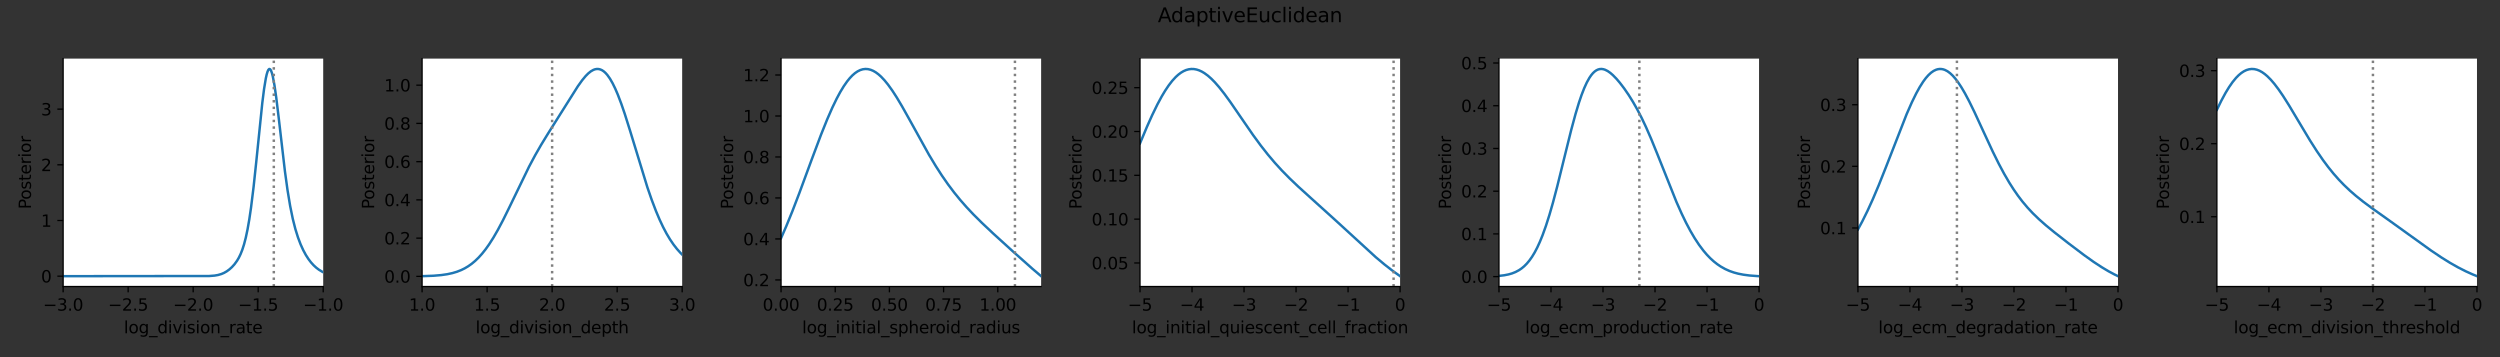 <?xml version="1.0" encoding="utf-8" standalone="no"?>
<!DOCTYPE svg PUBLIC "-//W3C//DTD SVG 1.1//EN"
  "http://www.w3.org/Graphics/SVG/1.1/DTD/svg11.dtd">
<svg height="216pt" version="1.1" viewBox="0 0 1512 216" width="1512pt" xmlns="http://www.w3.org/2000/svg" xmlns:xlink="http://www.w3.org/1999/xlink">
 <rect x="0" y="0" width="1512" height="216" fill="#333333" stroke="none"/>
 <defs>
  <style type="text/css">*{stroke-linecap:butt;stroke-linejoin:round;}</style>
 </defs>
 <g id="figure_1">
  <g id="patch_1">
   <path d="M 0 216 
L 1512 216 
L 1512 0 
L 0 0 
z
" style="fill:none;"/>
  </g>
  <g id="axes_1">
   <g id="patch_2">
    <path d="M 38.175 173.294 
L 195.475 173.294 
L 195.475 35.446 
L 38.175 35.446 
z
" style="fill:#ffffff;"/>
   </g>
   <g id="matplotlib.axis_1">
    <g id="xtick_1">
     <g id="line2d_1">
      <defs>
       <path d="M 0 0 
L 0 3.5 
" id="m6d67f7c355" style="stroke:#000000;stroke-width:0.8;"/>
      </defs>
      <g>
       <use style="stroke:#000000;stroke-width:0.8;" x="38.175" xlink:href="#m6d67f7c355" y="173.294"/>
      </g>
     </g>
     <g id="text_1">
      <!-- −3.0 -->
      <g transform="translate(26.034 187.892)scale(0.1 -0.1)">
       <defs>
        <path d="M 678 2272 
L 4684 2272 
L 4684 1741 
L 678 1741 
L 678 2272 
z
" id="DejaVuSans-2212" transform="scale(0.016)"/>
        <path d="M 2597 2516 
Q 3050 2419 3304 2112 
Q 3559 1806 3559 1356 
Q 3559 666 3084 287 
Q 2609 -91 1734 -91 
Q 1441 -91 1130 -33 
Q 819 25 488 141 
L 488 750 
Q 750 597 1062 519 
Q 1375 441 1716 441 
Q 2309 441 2620 675 
Q 2931 909 2931 1356 
Q 2931 1769 2642 2001 
Q 2353 2234 1838 2234 
L 1294 2234 
L 1294 2753 
L 1863 2753 
Q 2328 2753 2575 2939 
Q 2822 3125 2822 3475 
Q 2822 3834 2567 4026 
Q 2313 4219 1838 4219 
Q 1578 4219 1281 4162 
Q 984 4106 628 3988 
L 628 4550 
Q 988 4650 1302 4700 
Q 1616 4750 1894 4750 
Q 2613 4750 3031 4423 
Q 3450 4097 3450 3541 
Q 3450 3153 3228 2886 
Q 3006 2619 2597 2516 
z
" id="DejaVuSans-33" transform="scale(0.016)"/>
        <path d="M 684 794 
L 1344 794 
L 1344 0 
L 684 0 
L 684 794 
z
" id="DejaVuSans-2e" transform="scale(0.016)"/>
        <path d="M 2034 4250 
Q 1547 4250 1301 3770 
Q 1056 3291 1056 2328 
Q 1056 1369 1301 889 
Q 1547 409 2034 409 
Q 2525 409 2770 889 
Q 3016 1369 3016 2328 
Q 3016 3291 2770 3770 
Q 2525 4250 2034 4250 
z
M 2034 4750 
Q 2819 4750 3233 4129 
Q 3647 3509 3647 2328 
Q 3647 1150 3233 529 
Q 2819 -91 2034 -91 
Q 1250 -91 836 529 
Q 422 1150 422 2328 
Q 422 3509 836 4129 
Q 1250 4750 2034 4750 
z
" id="DejaVuSans-30" transform="scale(0.016)"/>
       </defs>
       <use xlink:href="#DejaVuSans-2212"/>
       <use x="83.789" xlink:href="#DejaVuSans-33"/>
       <use x="147.412" xlink:href="#DejaVuSans-2e"/>
       <use x="179.199" xlink:href="#DejaVuSans-30"/>
      </g>
     </g>
    </g>
    <g id="xtick_2">
     <g id="line2d_2">
      <g>
       <use style="stroke:#000000;stroke-width:0.8;" x="77.5" xlink:href="#m6d67f7c355" y="173.294"/>
      </g>
     </g>
     <g id="text_2">
      <!-- −2.5 -->
      <g transform="translate(65.359 187.892)scale(0.1 -0.1)">
       <defs>
        <path d="M 1228 531 
L 3431 531 
L 3431 0 
L 469 0 
L 469 531 
Q 828 903 1448 1529 
Q 2069 2156 2228 2338 
Q 2531 2678 2651 2914 
Q 2772 3150 2772 3378 
Q 2772 3750 2511 3984 
Q 2250 4219 1831 4219 
Q 1534 4219 1204 4116 
Q 875 4013 500 3803 
L 500 4441 
Q 881 4594 1212 4672 
Q 1544 4750 1819 4750 
Q 2544 4750 2975 4387 
Q 3406 4025 3406 3419 
Q 3406 3131 3298 2873 
Q 3191 2616 2906 2266 
Q 2828 2175 2409 1742 
Q 1991 1309 1228 531 
z
" id="DejaVuSans-32" transform="scale(0.016)"/>
        <path d="M 691 4666 
L 3169 4666 
L 3169 4134 
L 1269 4134 
L 1269 2991 
Q 1406 3038 1543 3061 
Q 1681 3084 1819 3084 
Q 2600 3084 3056 2656 
Q 3513 2228 3513 1497 
Q 3513 744 3044 326 
Q 2575 -91 1722 -91 
Q 1428 -91 1123 -41 
Q 819 9 494 109 
L 494 744 
Q 775 591 1075 516 
Q 1375 441 1709 441 
Q 2250 441 2565 725 
Q 2881 1009 2881 1497 
Q 2881 1984 2565 2268 
Q 2250 2553 1709 2553 
Q 1456 2553 1204 2497 
Q 953 2441 691 2322 
L 691 4666 
z
" id="DejaVuSans-35" transform="scale(0.016)"/>
       </defs>
       <use xlink:href="#DejaVuSans-2212"/>
       <use x="83.789" xlink:href="#DejaVuSans-32"/>
       <use x="147.412" xlink:href="#DejaVuSans-2e"/>
       <use x="179.199" xlink:href="#DejaVuSans-35"/>
      </g>
     </g>
    </g>
    <g id="xtick_3">
     <g id="line2d_3">
      <g>
       <use style="stroke:#000000;stroke-width:0.8;" x="116.825" xlink:href="#m6d67f7c355" y="173.294"/>
      </g>
     </g>
     <g id="text_3">
      <!-- −2.0 -->
      <g transform="translate(104.684 187.892)scale(0.1 -0.1)">
       <use xlink:href="#DejaVuSans-2212"/>
       <use x="83.789" xlink:href="#DejaVuSans-32"/>
       <use x="147.412" xlink:href="#DejaVuSans-2e"/>
       <use x="179.199" xlink:href="#DejaVuSans-30"/>
      </g>
     </g>
    </g>
    <g id="xtick_4">
     <g id="line2d_4">
      <g>
       <use style="stroke:#000000;stroke-width:0.8;" x="156.15" xlink:href="#m6d67f7c355" y="173.294"/>
      </g>
     </g>
     <g id="text_4">
      <!-- −1.5 -->
      <g transform="translate(144.009 187.892)scale(0.1 -0.1)">
       <defs>
        <path d="M 794 531 
L 1825 531 
L 1825 4091 
L 703 3866 
L 703 4441 
L 1819 4666 
L 2450 4666 
L 2450 531 
L 3481 531 
L 3481 0 
L 794 0 
L 794 531 
z
" id="DejaVuSans-31" transform="scale(0.016)"/>
       </defs>
       <use xlink:href="#DejaVuSans-2212"/>
       <use x="83.789" xlink:href="#DejaVuSans-31"/>
       <use x="147.412" xlink:href="#DejaVuSans-2e"/>
       <use x="179.199" xlink:href="#DejaVuSans-35"/>
      </g>
     </g>
    </g>
    <g id="xtick_5">
     <g id="line2d_5">
      <g>
       <use style="stroke:#000000;stroke-width:0.8;" x="195.475" xlink:href="#m6d67f7c355" y="173.294"/>
      </g>
     </g>
     <g id="text_5">
      <!-- −1.0 -->
      <g transform="translate(183.334 187.892)scale(0.1 -0.1)">
       <use xlink:href="#DejaVuSans-2212"/>
       <use x="83.789" xlink:href="#DejaVuSans-31"/>
       <use x="147.412" xlink:href="#DejaVuSans-2e"/>
       <use x="179.199" xlink:href="#DejaVuSans-30"/>
      </g>
     </g>
    </g>
    <g id="text_6">
     <!-- log_division_rate -->
     <g transform="translate(74.912 201.57)scale(0.1 -0.1)">
      <defs>
       <path d="M 603 4863 
L 1178 4863 
L 1178 0 
L 603 0 
L 603 4863 
z
" id="DejaVuSans-6c" transform="scale(0.016)"/>
       <path d="M 1959 3097 
Q 1497 3097 1228 2736 
Q 959 2375 959 1747 
Q 959 1119 1226 758 
Q 1494 397 1959 397 
Q 2419 397 2687 759 
Q 2956 1122 2956 1747 
Q 2956 2369 2687 2733 
Q 2419 3097 1959 3097 
z
M 1959 3584 
Q 2709 3584 3137 3096 
Q 3566 2609 3566 1747 
Q 3566 888 3137 398 
Q 2709 -91 1959 -91 
Q 1206 -91 779 398 
Q 353 888 353 1747 
Q 353 2609 779 3096 
Q 1206 3584 1959 3584 
z
" id="DejaVuSans-6f" transform="scale(0.016)"/>
       <path d="M 2906 1791 
Q 2906 2416 2648 2759 
Q 2391 3103 1925 3103 
Q 1463 3103 1205 2759 
Q 947 2416 947 1791 
Q 947 1169 1205 825 
Q 1463 481 1925 481 
Q 2391 481 2648 825 
Q 2906 1169 2906 1791 
z
M 3481 434 
Q 3481 -459 3084 -895 
Q 2688 -1331 1869 -1331 
Q 1566 -1331 1297 -1286 
Q 1028 -1241 775 -1147 
L 775 -588 
Q 1028 -725 1275 -790 
Q 1522 -856 1778 -856 
Q 2344 -856 2625 -561 
Q 2906 -266 2906 331 
L 2906 616 
Q 2728 306 2450 153 
Q 2172 0 1784 0 
Q 1141 0 747 490 
Q 353 981 353 1791 
Q 353 2603 747 3093 
Q 1141 3584 1784 3584 
Q 2172 3584 2450 3431 
Q 2728 3278 2906 2969 
L 2906 3500 
L 3481 3500 
L 3481 434 
z
" id="DejaVuSans-67" transform="scale(0.016)"/>
       <path d="M 3263 -1063 
L 3263 -1509 
L -63 -1509 
L -63 -1063 
L 3263 -1063 
z
" id="DejaVuSans-5f" transform="scale(0.016)"/>
       <path d="M 2906 2969 
L 2906 4863 
L 3481 4863 
L 3481 0 
L 2906 0 
L 2906 525 
Q 2725 213 2448 61 
Q 2172 -91 1784 -91 
Q 1150 -91 751 415 
Q 353 922 353 1747 
Q 353 2572 751 3078 
Q 1150 3584 1784 3584 
Q 2172 3584 2448 3432 
Q 2725 3281 2906 2969 
z
M 947 1747 
Q 947 1113 1208 752 
Q 1469 391 1925 391 
Q 2381 391 2643 752 
Q 2906 1113 2906 1747 
Q 2906 2381 2643 2742 
Q 2381 3103 1925 3103 
Q 1469 3103 1208 2742 
Q 947 2381 947 1747 
z
" id="DejaVuSans-64" transform="scale(0.016)"/>
       <path d="M 603 3500 
L 1178 3500 
L 1178 0 
L 603 0 
L 603 3500 
z
M 603 4863 
L 1178 4863 
L 1178 4134 
L 603 4134 
L 603 4863 
z
" id="DejaVuSans-69" transform="scale(0.016)"/>
       <path d="M 191 3500 
L 800 3500 
L 1894 563 
L 2988 3500 
L 3597 3500 
L 2284 0 
L 1503 0 
L 191 3500 
z
" id="DejaVuSans-76" transform="scale(0.016)"/>
       <path d="M 2834 3397 
L 2834 2853 
Q 2591 2978 2328 3040 
Q 2066 3103 1784 3103 
Q 1356 3103 1142 2972 
Q 928 2841 928 2578 
Q 928 2378 1081 2264 
Q 1234 2150 1697 2047 
L 1894 2003 
Q 2506 1872 2764 1633 
Q 3022 1394 3022 966 
Q 3022 478 2636 193 
Q 2250 -91 1575 -91 
Q 1294 -91 989 -36 
Q 684 19 347 128 
L 347 722 
Q 666 556 975 473 
Q 1284 391 1588 391 
Q 1994 391 2212 530 
Q 2431 669 2431 922 
Q 2431 1156 2273 1281 
Q 2116 1406 1581 1522 
L 1381 1569 
Q 847 1681 609 1914 
Q 372 2147 372 2553 
Q 372 3047 722 3315 
Q 1072 3584 1716 3584 
Q 2034 3584 2315 3537 
Q 2597 3491 2834 3397 
z
" id="DejaVuSans-73" transform="scale(0.016)"/>
       <path d="M 3513 2113 
L 3513 0 
L 2938 0 
L 2938 2094 
Q 2938 2591 2744 2837 
Q 2550 3084 2163 3084 
Q 1697 3084 1428 2787 
Q 1159 2491 1159 1978 
L 1159 0 
L 581 0 
L 581 3500 
L 1159 3500 
L 1159 2956 
Q 1366 3272 1645 3428 
Q 1925 3584 2291 3584 
Q 2894 3584 3203 3211 
Q 3513 2838 3513 2113 
z
" id="DejaVuSans-6e" transform="scale(0.016)"/>
       <path d="M 2631 2963 
Q 2534 3019 2420 3045 
Q 2306 3072 2169 3072 
Q 1681 3072 1420 2755 
Q 1159 2438 1159 1844 
L 1159 0 
L 581 0 
L 581 3500 
L 1159 3500 
L 1159 2956 
Q 1341 3275 1631 3429 
Q 1922 3584 2338 3584 
Q 2397 3584 2469 3576 
Q 2541 3569 2628 3553 
L 2631 2963 
z
" id="DejaVuSans-72" transform="scale(0.016)"/>
       <path d="M 2194 1759 
Q 1497 1759 1228 1600 
Q 959 1441 959 1056 
Q 959 750 1161 570 
Q 1363 391 1709 391 
Q 2188 391 2477 730 
Q 2766 1069 2766 1631 
L 2766 1759 
L 2194 1759 
z
M 3341 1997 
L 3341 0 
L 2766 0 
L 2766 531 
Q 2569 213 2275 61 
Q 1981 -91 1556 -91 
Q 1019 -91 701 211 
Q 384 513 384 1019 
Q 384 1609 779 1909 
Q 1175 2209 1959 2209 
L 2766 2209 
L 2766 2266 
Q 2766 2663 2505 2880 
Q 2244 3097 1772 3097 
Q 1472 3097 1187 3025 
Q 903 2953 641 2809 
L 641 3341 
Q 956 3463 1253 3523 
Q 1550 3584 1831 3584 
Q 2591 3584 2966 3190 
Q 3341 2797 3341 1997 
z
" id="DejaVuSans-61" transform="scale(0.016)"/>
       <path d="M 1172 4494 
L 1172 3500 
L 2356 3500 
L 2356 3053 
L 1172 3053 
L 1172 1153 
Q 1172 725 1289 603 
Q 1406 481 1766 481 
L 2356 481 
L 2356 0 
L 1766 0 
Q 1100 0 847 248 
Q 594 497 594 1153 
L 594 3053 
L 172 3053 
L 172 3500 
L 594 3500 
L 594 4494 
L 1172 4494 
z
" id="DejaVuSans-74" transform="scale(0.016)"/>
       <path d="M 3597 1894 
L 3597 1613 
L 953 1613 
Q 991 1019 1311 708 
Q 1631 397 2203 397 
Q 2534 397 2845 478 
Q 3156 559 3463 722 
L 3463 178 
Q 3153 47 2828 -22 
Q 2503 -91 2169 -91 
Q 1331 -91 842 396 
Q 353 884 353 1716 
Q 353 2575 817 3079 
Q 1281 3584 2069 3584 
Q 2775 3584 3186 3129 
Q 3597 2675 3597 1894 
z
M 3022 2063 
Q 3016 2534 2758 2815 
Q 2500 3097 2075 3097 
Q 1594 3097 1305 2825 
Q 1016 2553 972 2059 
L 3022 2063 
z
" id="DejaVuSans-65" transform="scale(0.016)"/>
      </defs>
      <use xlink:href="#DejaVuSans-6c"/>
      <use x="27.783" xlink:href="#DejaVuSans-6f"/>
      <use x="88.965" xlink:href="#DejaVuSans-67"/>
      <use x="152.441" xlink:href="#DejaVuSans-5f"/>
      <use x="202.441" xlink:href="#DejaVuSans-64"/>
      <use x="265.918" xlink:href="#DejaVuSans-69"/>
      <use x="293.701" xlink:href="#DejaVuSans-76"/>
      <use x="352.881" xlink:href="#DejaVuSans-69"/>
      <use x="380.664" xlink:href="#DejaVuSans-73"/>
      <use x="432.764" xlink:href="#DejaVuSans-69"/>
      <use x="460.547" xlink:href="#DejaVuSans-6f"/>
      <use x="521.729" xlink:href="#DejaVuSans-6e"/>
      <use x="585.107" xlink:href="#DejaVuSans-5f"/>
      <use x="635.107" xlink:href="#DejaVuSans-72"/>
      <use x="676.221" xlink:href="#DejaVuSans-61"/>
      <use x="737.5" xlink:href="#DejaVuSans-74"/>
      <use x="776.709" xlink:href="#DejaVuSans-65"/>
     </g>
    </g>
   </g>
   <g id="matplotlib.axis_2">
    <g id="ytick_1">
     <g id="line2d_6">
      <defs>
       <path d="M 0 0 
L -3.5 0 
" id="m0046f8700a" style="stroke:#000000;stroke-width:0.8;"/>
      </defs>
      <g>
       <use style="stroke:#000000;stroke-width:0.8;" x="38.175" xlink:href="#m0046f8700a" y="167.028"/>
      </g>
     </g>
     <g id="text_7">
      <!-- 0 -->
      <g transform="translate(24.812 170.827)scale(0.1 -0.1)">
       <use xlink:href="#DejaVuSans-30"/>
      </g>
     </g>
    </g>
    <g id="ytick_2">
     <g id="line2d_7">
      <g>
       <use style="stroke:#000000;stroke-width:0.8;" x="38.175" xlink:href="#m0046f8700a" y="133.355"/>
      </g>
     </g>
     <g id="text_8">
      <!-- 1 -->
      <g transform="translate(24.812 137.155)scale(0.1 -0.1)">
       <use xlink:href="#DejaVuSans-31"/>
      </g>
     </g>
    </g>
    <g id="ytick_3">
     <g id="line2d_8">
      <g>
       <use style="stroke:#000000;stroke-width:0.8;" x="38.175" xlink:href="#m0046f8700a" y="99.683"/>
      </g>
     </g>
     <g id="text_9">
      <!-- 2 -->
      <g transform="translate(24.812 103.482)scale(0.1 -0.1)">
       <use xlink:href="#DejaVuSans-32"/>
      </g>
     </g>
    </g>
    <g id="ytick_4">
     <g id="line2d_9">
      <g>
       <use style="stroke:#000000;stroke-width:0.8;" x="38.175" xlink:href="#m0046f8700a" y="66.01"/>
      </g>
     </g>
     <g id="text_10">
      <!-- 3 -->
      <g transform="translate(24.812 69.81)scale(0.1 -0.1)">
       <use xlink:href="#DejaVuSans-33"/>
      </g>
     </g>
    </g>
    <g id="text_11">
     <!-- Posterior -->
     <g transform="translate(18.733 126.464)rotate(-90)scale(0.1 -0.1)">
      <defs>
       <path d="M 1259 4147 
L 1259 2394 
L 2053 2394 
Q 2494 2394 2734 2622 
Q 2975 2850 2975 3272 
Q 2975 3691 2734 3919 
Q 2494 4147 2053 4147 
L 1259 4147 
z
M 628 4666 
L 2053 4666 
Q 2838 4666 3239 4311 
Q 3641 3956 3641 3272 
Q 3641 2581 3239 2228 
Q 2838 1875 2053 1875 
L 1259 1875 
L 1259 0 
L 628 0 
L 628 4666 
z
" id="DejaVuSans-50" transform="scale(0.016)"/>
      </defs>
      <use xlink:href="#DejaVuSans-50"/>
      <use x="56.678" xlink:href="#DejaVuSans-6f"/>
      <use x="117.859" xlink:href="#DejaVuSans-73"/>
      <use x="169.959" xlink:href="#DejaVuSans-74"/>
      <use x="209.168" xlink:href="#DejaVuSans-65"/>
      <use x="270.691" xlink:href="#DejaVuSans-72"/>
      <use x="311.805" xlink:href="#DejaVuSans-69"/>
      <use x="339.588" xlink:href="#DejaVuSans-6f"/>
      <use x="400.77" xlink:href="#DejaVuSans-72"/>
     </g>
    </g>
   </g>
   <g id="line2d_10">
    <path clip-path="url(#p9118abe96b)" d="M 38.175 167.028 
L 126.558 166.932 
L 129.714 166.689 
L 131.818 166.33 
L 133.923 165.716 
L 135.501 165.037 
L 137.079 164.138 
L 138.658 162.995 
L 140.236 161.58 
L 141.814 159.837 
L 143.392 157.657 
L 144.445 155.864 
L 145.497 153.7 
L 146.549 151.05 
L 147.601 147.779 
L 148.653 143.738 
L 149.705 138.78 
L 150.758 132.78 
L 151.81 125.66 
L 153.388 112.899 
L 154.966 98.063 
L 158.649 62.145 
L 159.701 53.871 
L 160.753 47.462 
L 161.279 45.091 
L 161.805 43.326 
L 162.332 42.195 
L 162.858 41.712 
L 163.384 41.877 
L 163.91 42.68 
L 164.436 44.1 
L 164.962 46.102 
L 166.014 51.673 
L 167.066 58.959 
L 168.645 71.977 
L 172.327 103.631 
L 173.905 115.055 
L 175.484 124.576 
L 177.062 132.304 
L 178.64 138.534 
L 180.218 143.596 
L 181.797 147.768 
L 183.375 151.251 
L 184.953 154.178 
L 186.532 156.642 
L 188.11 158.71 
L 189.688 160.444 
L 191.266 161.893 
L 192.845 163.098 
L 194.949 164.378 
L 195.475 164.646 
L 195.475 164.646 
" style="fill:none;stroke:#1f77b4;stroke-linecap:square;stroke-width:1.5;"/>
   </g>
   <g id="line2d_11">
    <path clip-path="url(#p9118abe96b)" d="M 165.599 173.294 
L 165.599 35.446 
" style="fill:none;stroke:#808080;stroke-dasharray:1.5,2.475;stroke-dashoffset:0;stroke-width:1.5;"/>
   </g>
   <g id="patch_3">
    <path d="M 38.175 173.294 
L 38.175 35.446 
" style="fill:none;stroke:#000000;stroke-linecap:square;stroke-linejoin:miter;stroke-width:0.8;"/>
   </g>
   <g id="patch_4">
    <path d="M 38.175 173.294 
L 195.475 173.294 
" style="fill:none;stroke:#000000;stroke-linecap:square;stroke-linejoin:miter;stroke-width:0.8;"/>
   </g>
  </g>
  <g id="axes_2">
   <g id="patch_5">
    <path d="M 255.275 173.294 
L 412.575 173.294 
L 412.575 35.446 
L 255.275 35.446 
z
" style="fill:#ffffff;"/>
   </g>
   <g id="matplotlib.axis_3">
    <g id="xtick_6">
     <g id="line2d_12">
      <g>
       <use style="stroke:#000000;stroke-width:0.8;" x="255.275" xlink:href="#m6d67f7c355" y="173.294"/>
      </g>
     </g>
     <g id="text_12">
      <!-- 1.0 -->
      <g transform="translate(247.323 187.892)scale(0.1 -0.1)">
       <use xlink:href="#DejaVuSans-31"/>
       <use x="63.623" xlink:href="#DejaVuSans-2e"/>
       <use x="95.41" xlink:href="#DejaVuSans-30"/>
      </g>
     </g>
    </g>
    <g id="xtick_7">
     <g id="line2d_13">
      <g>
       <use style="stroke:#000000;stroke-width:0.8;" x="294.6" xlink:href="#m6d67f7c355" y="173.294"/>
      </g>
     </g>
     <g id="text_13">
      <!-- 1.5 -->
      <g transform="translate(286.648 187.892)scale(0.1 -0.1)">
       <use xlink:href="#DejaVuSans-31"/>
       <use x="63.623" xlink:href="#DejaVuSans-2e"/>
       <use x="95.41" xlink:href="#DejaVuSans-35"/>
      </g>
     </g>
    </g>
    <g id="xtick_8">
     <g id="line2d_14">
      <g>
       <use style="stroke:#000000;stroke-width:0.8;" x="333.925" xlink:href="#m6d67f7c355" y="173.294"/>
      </g>
     </g>
     <g id="text_14">
      <!-- 2.0 -->
      <g transform="translate(325.973 187.892)scale(0.1 -0.1)">
       <use xlink:href="#DejaVuSans-32"/>
       <use x="63.623" xlink:href="#DejaVuSans-2e"/>
       <use x="95.41" xlink:href="#DejaVuSans-30"/>
      </g>
     </g>
    </g>
    <g id="xtick_9">
     <g id="line2d_15">
      <g>
       <use style="stroke:#000000;stroke-width:0.8;" x="373.25" xlink:href="#m6d67f7c355" y="173.294"/>
      </g>
     </g>
     <g id="text_15">
      <!-- 2.5 -->
      <g transform="translate(365.298 187.892)scale(0.1 -0.1)">
       <use xlink:href="#DejaVuSans-32"/>
       <use x="63.623" xlink:href="#DejaVuSans-2e"/>
       <use x="95.41" xlink:href="#DejaVuSans-35"/>
      </g>
     </g>
    </g>
    <g id="xtick_10">
     <g id="line2d_16">
      <g>
       <use style="stroke:#000000;stroke-width:0.8;" x="412.575" xlink:href="#m6d67f7c355" y="173.294"/>
      </g>
     </g>
     <g id="text_16">
      <!-- 3.0 -->
      <g transform="translate(404.623 187.892)scale(0.1 -0.1)">
       <use xlink:href="#DejaVuSans-33"/>
       <use x="63.623" xlink:href="#DejaVuSans-2e"/>
       <use x="95.41" xlink:href="#DejaVuSans-30"/>
      </g>
     </g>
    </g>
    <g id="text_17">
     <!-- log_division_depth -->
     <g transform="translate(287.615 201.57)scale(0.1 -0.1)">
      <defs>
       <path d="M 1159 525 
L 1159 -1331 
L 581 -1331 
L 581 3500 
L 1159 3500 
L 1159 2969 
Q 1341 3281 1617 3432 
Q 1894 3584 2278 3584 
Q 2916 3584 3314 3078 
Q 3713 2572 3713 1747 
Q 3713 922 3314 415 
Q 2916 -91 2278 -91 
Q 1894 -91 1617 61 
Q 1341 213 1159 525 
z
M 3116 1747 
Q 3116 2381 2855 2742 
Q 2594 3103 2138 3103 
Q 1681 3103 1420 2742 
Q 1159 2381 1159 1747 
Q 1159 1113 1420 752 
Q 1681 391 2138 391 
Q 2594 391 2855 752 
Q 3116 1113 3116 1747 
z
" id="DejaVuSans-70" transform="scale(0.016)"/>
       <path d="M 3513 2113 
L 3513 0 
L 2938 0 
L 2938 2094 
Q 2938 2591 2744 2837 
Q 2550 3084 2163 3084 
Q 1697 3084 1428 2787 
Q 1159 2491 1159 1978 
L 1159 0 
L 581 0 
L 581 4863 
L 1159 4863 
L 1159 2956 
Q 1366 3272 1645 3428 
Q 1925 3584 2291 3584 
Q 2894 3584 3203 3211 
Q 3513 2838 3513 2113 
z
" id="DejaVuSans-68" transform="scale(0.016)"/>
      </defs>
      <use xlink:href="#DejaVuSans-6c"/>
      <use x="27.783" xlink:href="#DejaVuSans-6f"/>
      <use x="88.965" xlink:href="#DejaVuSans-67"/>
      <use x="152.441" xlink:href="#DejaVuSans-5f"/>
      <use x="202.441" xlink:href="#DejaVuSans-64"/>
      <use x="265.918" xlink:href="#DejaVuSans-69"/>
      <use x="293.701" xlink:href="#DejaVuSans-76"/>
      <use x="352.881" xlink:href="#DejaVuSans-69"/>
      <use x="380.664" xlink:href="#DejaVuSans-73"/>
      <use x="432.764" xlink:href="#DejaVuSans-69"/>
      <use x="460.547" xlink:href="#DejaVuSans-6f"/>
      <use x="521.729" xlink:href="#DejaVuSans-6e"/>
      <use x="585.107" xlink:href="#DejaVuSans-5f"/>
      <use x="635.107" xlink:href="#DejaVuSans-64"/>
      <use x="698.584" xlink:href="#DejaVuSans-65"/>
      <use x="760.107" xlink:href="#DejaVuSans-70"/>
      <use x="823.584" xlink:href="#DejaVuSans-74"/>
      <use x="862.793" xlink:href="#DejaVuSans-68"/>
     </g>
    </g>
   </g>
   <g id="matplotlib.axis_4">
    <g id="ytick_5">
     <g id="line2d_17">
      <g>
       <use style="stroke:#000000;stroke-width:0.8;" x="255.275" xlink:href="#m0046f8700a" y="167.148"/>
      </g>
     </g>
     <g id="text_18">
      <!-- 0.0 -->
      <g transform="translate(232.372 170.947)scale(0.1 -0.1)">
       <use xlink:href="#DejaVuSans-30"/>
       <use x="63.623" xlink:href="#DejaVuSans-2e"/>
       <use x="95.41" xlink:href="#DejaVuSans-30"/>
      </g>
     </g>
    </g>
    <g id="ytick_6">
     <g id="line2d_18">
      <g>
       <use style="stroke:#000000;stroke-width:0.8;" x="255.275" xlink:href="#m0046f8700a" y="144.019"/>
      </g>
     </g>
     <g id="text_19">
      <!-- 0.2 -->
      <g transform="translate(232.372 147.818)scale(0.1 -0.1)">
       <use xlink:href="#DejaVuSans-30"/>
       <use x="63.623" xlink:href="#DejaVuSans-2e"/>
       <use x="95.41" xlink:href="#DejaVuSans-32"/>
      </g>
     </g>
    </g>
    <g id="ytick_7">
     <g id="line2d_19">
      <g>
       <use style="stroke:#000000;stroke-width:0.8;" x="255.275" xlink:href="#m0046f8700a" y="120.89"/>
      </g>
     </g>
     <g id="text_20">
      <!-- 0.4 -->
      <g transform="translate(232.372 124.69)scale(0.1 -0.1)">
       <defs>
        <path d="M 2419 4116 
L 825 1625 
L 2419 1625 
L 2419 4116 
z
M 2253 4666 
L 3047 4666 
L 3047 1625 
L 3713 1625 
L 3713 1100 
L 3047 1100 
L 3047 0 
L 2419 0 
L 2419 1100 
L 313 1100 
L 313 1709 
L 2253 4666 
z
" id="DejaVuSans-34" transform="scale(0.016)"/>
       </defs>
       <use xlink:href="#DejaVuSans-30"/>
       <use x="63.623" xlink:href="#DejaVuSans-2e"/>
       <use x="95.41" xlink:href="#DejaVuSans-34"/>
      </g>
     </g>
    </g>
    <g id="ytick_8">
     <g id="line2d_20">
      <g>
       <use style="stroke:#000000;stroke-width:0.8;" x="255.275" xlink:href="#m0046f8700a" y="97.762"/>
      </g>
     </g>
     <g id="text_21">
      <!-- 0.6 -->
      <g transform="translate(232.372 101.561)scale(0.1 -0.1)">
       <defs>
        <path d="M 2113 2584 
Q 1688 2584 1439 2293 
Q 1191 2003 1191 1497 
Q 1191 994 1439 701 
Q 1688 409 2113 409 
Q 2538 409 2786 701 
Q 3034 994 3034 1497 
Q 3034 2003 2786 2293 
Q 2538 2584 2113 2584 
z
M 3366 4563 
L 3366 3988 
Q 3128 4100 2886 4159 
Q 2644 4219 2406 4219 
Q 1781 4219 1451 3797 
Q 1122 3375 1075 2522 
Q 1259 2794 1537 2939 
Q 1816 3084 2150 3084 
Q 2853 3084 3261 2657 
Q 3669 2231 3669 1497 
Q 3669 778 3244 343 
Q 2819 -91 2113 -91 
Q 1303 -91 875 529 
Q 447 1150 447 2328 
Q 447 3434 972 4092 
Q 1497 4750 2381 4750 
Q 2619 4750 2861 4703 
Q 3103 4656 3366 4563 
z
" id="DejaVuSans-36" transform="scale(0.016)"/>
       </defs>
       <use xlink:href="#DejaVuSans-30"/>
       <use x="63.623" xlink:href="#DejaVuSans-2e"/>
       <use x="95.41" xlink:href="#DejaVuSans-36"/>
      </g>
     </g>
    </g>
    <g id="ytick_9">
     <g id="line2d_21">
      <g>
       <use style="stroke:#000000;stroke-width:0.8;" x="255.275" xlink:href="#m0046f8700a" y="74.633"/>
      </g>
     </g>
     <g id="text_22">
      <!-- 0.8 -->
      <g transform="translate(232.372 78.432)scale(0.1 -0.1)">
       <defs>
        <path d="M 2034 2216 
Q 1584 2216 1326 1975 
Q 1069 1734 1069 1313 
Q 1069 891 1326 650 
Q 1584 409 2034 409 
Q 2484 409 2743 651 
Q 3003 894 3003 1313 
Q 3003 1734 2745 1975 
Q 2488 2216 2034 2216 
z
M 1403 2484 
Q 997 2584 770 2862 
Q 544 3141 544 3541 
Q 544 4100 942 4425 
Q 1341 4750 2034 4750 
Q 2731 4750 3128 4425 
Q 3525 4100 3525 3541 
Q 3525 3141 3298 2862 
Q 3072 2584 2669 2484 
Q 3125 2378 3379 2068 
Q 3634 1759 3634 1313 
Q 3634 634 3220 271 
Q 2806 -91 2034 -91 
Q 1263 -91 848 271 
Q 434 634 434 1313 
Q 434 1759 690 2068 
Q 947 2378 1403 2484 
z
M 1172 3481 
Q 1172 3119 1398 2916 
Q 1625 2713 2034 2713 
Q 2441 2713 2670 2916 
Q 2900 3119 2900 3481 
Q 2900 3844 2670 4047 
Q 2441 4250 2034 4250 
Q 1625 4250 1398 4047 
Q 1172 3844 1172 3481 
z
" id="DejaVuSans-38" transform="scale(0.016)"/>
       </defs>
       <use xlink:href="#DejaVuSans-30"/>
       <use x="63.623" xlink:href="#DejaVuSans-2e"/>
       <use x="95.41" xlink:href="#DejaVuSans-38"/>
      </g>
     </g>
    </g>
    <g id="ytick_10">
     <g id="line2d_22">
      <g>
       <use style="stroke:#000000;stroke-width:0.8;" x="255.275" xlink:href="#m0046f8700a" y="51.504"/>
      </g>
     </g>
     <g id="text_23">
      <!-- 1.0 -->
      <g transform="translate(232.372 55.303)scale(0.1 -0.1)">
       <use xlink:href="#DejaVuSans-31"/>
       <use x="63.623" xlink:href="#DejaVuSans-2e"/>
       <use x="95.41" xlink:href="#DejaVuSans-30"/>
      </g>
     </g>
    </g>
    <g id="text_24">
     <!-- Posterior -->
     <g transform="translate(226.292 126.464)rotate(-90)scale(0.1 -0.1)">
      <use xlink:href="#DejaVuSans-50"/>
      <use x="56.678" xlink:href="#DejaVuSans-6f"/>
      <use x="117.859" xlink:href="#DejaVuSans-73"/>
      <use x="169.959" xlink:href="#DejaVuSans-74"/>
      <use x="209.168" xlink:href="#DejaVuSans-65"/>
      <use x="270.691" xlink:href="#DejaVuSans-72"/>
      <use x="311.805" xlink:href="#DejaVuSans-69"/>
      <use x="339.588" xlink:href="#DejaVuSans-6f"/>
      <use x="400.77" xlink:href="#DejaVuSans-72"/>
     </g>
    </g>
   </g>
   <g id="line2d_23">
    <path clip-path="url(#pe55f0b2a88)" d="M 255.275 167.028 
L 262.114 166.771 
L 266.849 166.372 
L 270.532 165.838 
L 273.688 165.151 
L 276.318 164.363 
L 278.949 163.331 
L 281.053 162.295 
L 283.158 161.044 
L 285.262 159.553 
L 287.366 157.799 
L 289.471 155.761 
L 291.575 153.425 
L 293.679 150.78 
L 295.784 147.826 
L 298.414 143.71 
L 301.045 139.158 
L 304.201 133.202 
L 307.884 125.752 
L 319.984 100.785 
L 323.666 93.894 
L 327.349 87.477 
L 331.558 80.596 
L 349.445 52.238 
L 352.075 48.559 
L 354.179 46.015 
L 355.758 44.419 
L 357.336 43.148 
L 358.914 42.252 
L 359.966 41.886 
L 361.018 41.718 
L 362.071 41.759 
L 363.123 42.02 
L 364.175 42.506 
L 365.227 43.224 
L 366.279 44.176 
L 367.332 45.364 
L 368.91 47.583 
L 370.488 50.316 
L 372.066 53.537 
L 373.645 57.211 
L 375.749 62.739 
L 377.853 68.869 
L 381.01 78.876 
L 391.532 113.278 
L 394.162 120.885 
L 396.792 127.787 
L 398.897 132.761 
L 401.001 137.24 
L 403.105 141.232 
L 405.21 144.762 
L 407.314 147.859 
L 409.418 150.564 
L 411.523 152.915 
L 412.575 153.971 
L 412.575 153.971 
" style="fill:none;stroke:#1f77b4;stroke-linecap:square;stroke-width:1.5;"/>
   </g>
   <g id="line2d_24">
    <path clip-path="url(#pe55f0b2a88)" d="M 333.925 173.294 
L 333.925 35.446 
" style="fill:none;stroke:#808080;stroke-dasharray:1.5,2.475;stroke-dashoffset:0;stroke-width:1.5;"/>
   </g>
   <g id="patch_6">
    <path d="M 255.275 173.294 
L 255.275 35.446 
" style="fill:none;stroke:#000000;stroke-linecap:square;stroke-linejoin:miter;stroke-width:0.8;"/>
   </g>
   <g id="patch_7">
    <path d="M 255.275 173.294 
L 412.575 173.294 
" style="fill:none;stroke:#000000;stroke-linecap:square;stroke-linejoin:miter;stroke-width:0.8;"/>
   </g>
  </g>
  <g id="axes_3">
   <g id="patch_8">
    <path d="M 472.375 173.294 
L 629.675 173.294 
L 629.675 35.446 
L 472.375 35.446 
z
" style="fill:#ffffff;"/>
   </g>
   <g id="matplotlib.axis_5">
    <g id="xtick_11">
     <g id="line2d_25">
      <g>
       <use style="stroke:#000000;stroke-width:0.8;" x="472.375" xlink:href="#m6d67f7c355" y="173.294"/>
      </g>
     </g>
     <g id="text_25">
      <!-- 0.00 -->
      <g transform="translate(461.242 187.892)scale(0.1 -0.1)">
       <use xlink:href="#DejaVuSans-30"/>
       <use x="63.623" xlink:href="#DejaVuSans-2e"/>
       <use x="95.41" xlink:href="#DejaVuSans-30"/>
       <use x="159.033" xlink:href="#DejaVuSans-30"/>
      </g>
     </g>
    </g>
    <g id="xtick_12">
     <g id="line2d_26">
      <g>
       <use style="stroke:#000000;stroke-width:0.8;" x="505.146" xlink:href="#m6d67f7c355" y="173.294"/>
      </g>
     </g>
     <g id="text_26">
      <!-- 0.25 -->
      <g transform="translate(494.013 187.892)scale(0.1 -0.1)">
       <use xlink:href="#DejaVuSans-30"/>
       <use x="63.623" xlink:href="#DejaVuSans-2e"/>
       <use x="95.41" xlink:href="#DejaVuSans-32"/>
       <use x="159.033" xlink:href="#DejaVuSans-35"/>
      </g>
     </g>
    </g>
    <g id="xtick_13">
     <g id="line2d_27">
      <g>
       <use style="stroke:#000000;stroke-width:0.8;" x="537.917" xlink:href="#m6d67f7c355" y="173.294"/>
      </g>
     </g>
     <g id="text_27">
      <!-- 0.50 -->
      <g transform="translate(526.784 187.892)scale(0.1 -0.1)">
       <use xlink:href="#DejaVuSans-30"/>
       <use x="63.623" xlink:href="#DejaVuSans-2e"/>
       <use x="95.41" xlink:href="#DejaVuSans-35"/>
       <use x="159.033" xlink:href="#DejaVuSans-30"/>
      </g>
     </g>
    </g>
    <g id="xtick_14">
     <g id="line2d_28">
      <g>
       <use style="stroke:#000000;stroke-width:0.8;" x="570.688" xlink:href="#m6d67f7c355" y="173.294"/>
      </g>
     </g>
     <g id="text_28">
      <!-- 0.75 -->
      <g transform="translate(559.555 187.892)scale(0.1 -0.1)">
       <defs>
        <path d="M 525 4666 
L 3525 4666 
L 3525 4397 
L 1831 0 
L 1172 0 
L 2766 4134 
L 525 4134 
L 525 4666 
z
" id="DejaVuSans-37" transform="scale(0.016)"/>
       </defs>
       <use xlink:href="#DejaVuSans-30"/>
       <use x="63.623" xlink:href="#DejaVuSans-2e"/>
       <use x="95.41" xlink:href="#DejaVuSans-37"/>
       <use x="159.033" xlink:href="#DejaVuSans-35"/>
      </g>
     </g>
    </g>
    <g id="xtick_15">
     <g id="line2d_29">
      <g>
       <use style="stroke:#000000;stroke-width:0.8;" x="603.458" xlink:href="#m6d67f7c355" y="173.294"/>
      </g>
     </g>
     <g id="text_29">
      <!-- 1.00 -->
      <g transform="translate(592.326 187.892)scale(0.1 -0.1)">
       <use xlink:href="#DejaVuSans-31"/>
       <use x="63.623" xlink:href="#DejaVuSans-2e"/>
       <use x="95.41" xlink:href="#DejaVuSans-30"/>
       <use x="159.033" xlink:href="#DejaVuSans-30"/>
      </g>
     </g>
    </g>
    <g id="text_30">
     <!-- log_initial_spheroid_radius -->
     <g transform="translate(485.107 201.57)scale(0.1 -0.1)">
      <defs>
       <path d="M 544 1381 
L 544 3500 
L 1119 3500 
L 1119 1403 
Q 1119 906 1312 657 
Q 1506 409 1894 409 
Q 2359 409 2629 706 
Q 2900 1003 2900 1516 
L 2900 3500 
L 3475 3500 
L 3475 0 
L 2900 0 
L 2900 538 
Q 2691 219 2414 64 
Q 2138 -91 1772 -91 
Q 1169 -91 856 284 
Q 544 659 544 1381 
z
M 1991 3584 
L 1991 3584 
z
" id="DejaVuSans-75" transform="scale(0.016)"/>
      </defs>
      <use xlink:href="#DejaVuSans-6c"/>
      <use x="27.783" xlink:href="#DejaVuSans-6f"/>
      <use x="88.965" xlink:href="#DejaVuSans-67"/>
      <use x="152.441" xlink:href="#DejaVuSans-5f"/>
      <use x="202.441" xlink:href="#DejaVuSans-69"/>
      <use x="230.225" xlink:href="#DejaVuSans-6e"/>
      <use x="293.604" xlink:href="#DejaVuSans-69"/>
      <use x="321.387" xlink:href="#DejaVuSans-74"/>
      <use x="360.596" xlink:href="#DejaVuSans-69"/>
      <use x="388.379" xlink:href="#DejaVuSans-61"/>
      <use x="449.658" xlink:href="#DejaVuSans-6c"/>
      <use x="477.441" xlink:href="#DejaVuSans-5f"/>
      <use x="527.441" xlink:href="#DejaVuSans-73"/>
      <use x="579.541" xlink:href="#DejaVuSans-70"/>
      <use x="643.018" xlink:href="#DejaVuSans-68"/>
      <use x="706.396" xlink:href="#DejaVuSans-65"/>
      <use x="767.92" xlink:href="#DejaVuSans-72"/>
      <use x="806.783" xlink:href="#DejaVuSans-6f"/>
      <use x="867.965" xlink:href="#DejaVuSans-69"/>
      <use x="895.748" xlink:href="#DejaVuSans-64"/>
      <use x="959.225" xlink:href="#DejaVuSans-5f"/>
      <use x="1009.225" xlink:href="#DejaVuSans-72"/>
      <use x="1050.338" xlink:href="#DejaVuSans-61"/>
      <use x="1111.617" xlink:href="#DejaVuSans-64"/>
      <use x="1175.094" xlink:href="#DejaVuSans-69"/>
      <use x="1202.877" xlink:href="#DejaVuSans-75"/>
      <use x="1266.256" xlink:href="#DejaVuSans-73"/>
     </g>
    </g>
   </g>
   <g id="matplotlib.axis_6">
    <g id="ytick_11">
     <g id="line2d_30">
      <g>
       <use style="stroke:#000000;stroke-width:0.8;" x="472.375" xlink:href="#m0046f8700a" y="169.294"/>
      </g>
     </g>
     <g id="text_31">
      <!-- 0.2 -->
      <g transform="translate(449.472 173.093)scale(0.1 -0.1)">
       <use xlink:href="#DejaVuSans-30"/>
       <use x="63.623" xlink:href="#DejaVuSans-2e"/>
       <use x="95.41" xlink:href="#DejaVuSans-32"/>
      </g>
     </g>
    </g>
    <g id="ytick_12">
     <g id="line2d_31">
      <g>
       <use style="stroke:#000000;stroke-width:0.8;" x="472.375" xlink:href="#m0046f8700a" y="144.508"/>
      </g>
     </g>
     <g id="text_32">
      <!-- 0.4 -->
      <g transform="translate(449.472 148.307)scale(0.1 -0.1)">
       <use xlink:href="#DejaVuSans-30"/>
       <use x="63.623" xlink:href="#DejaVuSans-2e"/>
       <use x="95.41" xlink:href="#DejaVuSans-34"/>
      </g>
     </g>
    </g>
    <g id="ytick_13">
     <g id="line2d_32">
      <g>
       <use style="stroke:#000000;stroke-width:0.8;" x="472.375" xlink:href="#m0046f8700a" y="119.722"/>
      </g>
     </g>
     <g id="text_33">
      <!-- 0.6 -->
      <g transform="translate(449.472 123.521)scale(0.1 -0.1)">
       <use xlink:href="#DejaVuSans-30"/>
       <use x="63.623" xlink:href="#DejaVuSans-2e"/>
       <use x="95.41" xlink:href="#DejaVuSans-36"/>
      </g>
     </g>
    </g>
    <g id="ytick_14">
     <g id="line2d_33">
      <g>
       <use style="stroke:#000000;stroke-width:0.8;" x="472.375" xlink:href="#m0046f8700a" y="94.936"/>
      </g>
     </g>
     <g id="text_34">
      <!-- 0.8 -->
      <g transform="translate(449.472 98.735)scale(0.1 -0.1)">
       <use xlink:href="#DejaVuSans-30"/>
       <use x="63.623" xlink:href="#DejaVuSans-2e"/>
       <use x="95.41" xlink:href="#DejaVuSans-38"/>
      </g>
     </g>
    </g>
    <g id="ytick_15">
     <g id="line2d_34">
      <g>
       <use style="stroke:#000000;stroke-width:0.8;" x="472.375" xlink:href="#m0046f8700a" y="70.15"/>
      </g>
     </g>
     <g id="text_35">
      <!-- 1.0 -->
      <g transform="translate(449.472 73.949)scale(0.1 -0.1)">
       <use xlink:href="#DejaVuSans-31"/>
       <use x="63.623" xlink:href="#DejaVuSans-2e"/>
       <use x="95.41" xlink:href="#DejaVuSans-30"/>
      </g>
     </g>
    </g>
    <g id="ytick_16">
     <g id="line2d_35">
      <g>
       <use style="stroke:#000000;stroke-width:0.8;" x="472.375" xlink:href="#m0046f8700a" y="45.364"/>
      </g>
     </g>
     <g id="text_36">
      <!-- 1.2 -->
      <g transform="translate(449.472 49.163)scale(0.1 -0.1)">
       <use xlink:href="#DejaVuSans-31"/>
       <use x="63.623" xlink:href="#DejaVuSans-2e"/>
       <use x="95.41" xlink:href="#DejaVuSans-32"/>
      </g>
     </g>
    </g>
    <g id="text_37">
     <!-- Posterior -->
     <g transform="translate(443.392 126.464)rotate(-90)scale(0.1 -0.1)">
      <use xlink:href="#DejaVuSans-50"/>
      <use x="56.678" xlink:href="#DejaVuSans-6f"/>
      <use x="117.859" xlink:href="#DejaVuSans-73"/>
      <use x="169.959" xlink:href="#DejaVuSans-74"/>
      <use x="209.168" xlink:href="#DejaVuSans-65"/>
      <use x="270.691" xlink:href="#DejaVuSans-72"/>
      <use x="311.805" xlink:href="#DejaVuSans-69"/>
      <use x="339.588" xlink:href="#DejaVuSans-6f"/>
      <use x="400.77" xlink:href="#DejaVuSans-72"/>
     </g>
    </g>
   </g>
   <g id="line2d_36">
    <path clip-path="url(#p1204109cb0)" d="M 472.375 144.055 
L 475.532 136.819 
L 479.214 127.778 
L 483.423 116.818 
L 490.788 96.828 
L 496.575 81.42 
L 500.258 72.262 
L 503.414 65.055 
L 506.045 59.624 
L 508.149 55.716 
L 510.253 52.236 
L 512.358 49.218 
L 513.936 47.273 
L 515.514 45.611 
L 517.092 44.24 
L 518.671 43.163 
L 520.249 42.383 
L 521.827 41.9 
L 523.405 41.712 
L 524.984 41.814 
L 526.562 42.199 
L 528.14 42.859 
L 529.718 43.783 
L 531.297 44.958 
L 532.875 46.372 
L 534.979 48.6 
L 537.084 51.184 
L 539.714 54.849 
L 542.345 58.918 
L 545.501 64.207 
L 549.71 71.708 
L 561.81 93.535 
L 566.018 100.528 
L 569.701 106.232 
L 573.384 111.526 
L 577.066 116.417 
L 580.749 120.937 
L 584.432 125.134 
L 588.64 129.606 
L 593.901 134.836 
L 600.74 141.269 
L 612.84 152.27 
L 624.414 162.551 
L 629.675 167.028 
L 629.675 167.028 
" style="fill:none;stroke:#1f77b4;stroke-linecap:square;stroke-width:1.5;"/>
   </g>
   <g id="line2d_37">
    <path clip-path="url(#p1204109cb0)" d="M 613.838 173.294 
L 613.838 35.446 
" style="fill:none;stroke:#808080;stroke-dasharray:1.5,2.475;stroke-dashoffset:0;stroke-width:1.5;"/>
   </g>
   <g id="patch_9">
    <path d="M 472.375 173.294 
L 472.375 35.446 
" style="fill:none;stroke:#000000;stroke-linecap:square;stroke-linejoin:miter;stroke-width:0.8;"/>
   </g>
   <g id="patch_10">
    <path d="M 472.375 173.294 
L 629.675 173.294 
" style="fill:none;stroke:#000000;stroke-linecap:square;stroke-linejoin:miter;stroke-width:0.8;"/>
   </g>
  </g>
  <g id="axes_4">
   <g id="patch_11">
    <path d="M 689.475 173.294 
L 846.775 173.294 
L 846.775 35.446 
L 689.475 35.446 
z
" style="fill:#ffffff;"/>
   </g>
   <g id="matplotlib.axis_7">
    <g id="xtick_16">
     <g id="line2d_38">
      <g>
       <use style="stroke:#000000;stroke-width:0.8;" x="689.475" xlink:href="#m6d67f7c355" y="173.294"/>
      </g>
     </g>
     <g id="text_38">
      <!-- −5 -->
      <g transform="translate(682.104 187.892)scale(0.1 -0.1)">
       <use xlink:href="#DejaVuSans-2212"/>
       <use x="83.789" xlink:href="#DejaVuSans-35"/>
      </g>
     </g>
    </g>
    <g id="xtick_17">
     <g id="line2d_39">
      <g>
       <use style="stroke:#000000;stroke-width:0.8;" x="720.935" xlink:href="#m6d67f7c355" y="173.294"/>
      </g>
     </g>
     <g id="text_39">
      <!-- −4 -->
      <g transform="translate(713.564 187.892)scale(0.1 -0.1)">
       <use xlink:href="#DejaVuSans-2212"/>
       <use x="83.789" xlink:href="#DejaVuSans-34"/>
      </g>
     </g>
    </g>
    <g id="xtick_18">
     <g id="line2d_40">
      <g>
       <use style="stroke:#000000;stroke-width:0.8;" x="752.395" xlink:href="#m6d67f7c355" y="173.294"/>
      </g>
     </g>
     <g id="text_40">
      <!-- −3 -->
      <g transform="translate(745.024 187.892)scale(0.1 -0.1)">
       <use xlink:href="#DejaVuSans-2212"/>
       <use x="83.789" xlink:href="#DejaVuSans-33"/>
      </g>
     </g>
    </g>
    <g id="xtick_19">
     <g id="line2d_41">
      <g>
       <use style="stroke:#000000;stroke-width:0.8;" x="783.855" xlink:href="#m6d67f7c355" y="173.294"/>
      </g>
     </g>
     <g id="text_41">
      <!-- −2 -->
      <g transform="translate(776.484 187.892)scale(0.1 -0.1)">
       <use xlink:href="#DejaVuSans-2212"/>
       <use x="83.789" xlink:href="#DejaVuSans-32"/>
      </g>
     </g>
    </g>
    <g id="xtick_20">
     <g id="line2d_42">
      <g>
       <use style="stroke:#000000;stroke-width:0.8;" x="815.315" xlink:href="#m6d67f7c355" y="173.294"/>
      </g>
     </g>
     <g id="text_42">
      <!-- −1 -->
      <g transform="translate(807.944 187.892)scale(0.1 -0.1)">
       <use xlink:href="#DejaVuSans-2212"/>
       <use x="83.789" xlink:href="#DejaVuSans-31"/>
      </g>
     </g>
    </g>
    <g id="xtick_21">
     <g id="line2d_43">
      <g>
       <use style="stroke:#000000;stroke-width:0.8;" x="846.775" xlink:href="#m6d67f7c355" y="173.294"/>
      </g>
     </g>
     <g id="text_43">
      <!-- 0 -->
      <g transform="translate(843.594 187.892)scale(0.1 -0.1)">
       <use xlink:href="#DejaVuSans-30"/>
      </g>
     </g>
    </g>
    <g id="text_44">
     <!-- log_initial_quiescent_cell_fraction -->
     <g transform="translate(684.575 201.57)scale(0.1 -0.1)">
      <defs>
       <path d="M 947 1747 
Q 947 1113 1208 752 
Q 1469 391 1925 391 
Q 2381 391 2643 752 
Q 2906 1113 2906 1747 
Q 2906 2381 2643 2742 
Q 2381 3103 1925 3103 
Q 1469 3103 1208 2742 
Q 947 2381 947 1747 
z
M 2906 525 
Q 2725 213 2448 61 
Q 2172 -91 1784 -91 
Q 1150 -91 751 415 
Q 353 922 353 1747 
Q 353 2572 751 3078 
Q 1150 3584 1784 3584 
Q 2172 3584 2448 3432 
Q 2725 3281 2906 2969 
L 2906 3500 
L 3481 3500 
L 3481 -1331 
L 2906 -1331 
L 2906 525 
z
" id="DejaVuSans-71" transform="scale(0.016)"/>
       <path d="M 3122 3366 
L 3122 2828 
Q 2878 2963 2633 3030 
Q 2388 3097 2138 3097 
Q 1578 3097 1268 2742 
Q 959 2388 959 1747 
Q 959 1106 1268 751 
Q 1578 397 2138 397 
Q 2388 397 2633 464 
Q 2878 531 3122 666 
L 3122 134 
Q 2881 22 2623 -34 
Q 2366 -91 2075 -91 
Q 1284 -91 818 406 
Q 353 903 353 1747 
Q 353 2603 823 3093 
Q 1294 3584 2113 3584 
Q 2378 3584 2631 3529 
Q 2884 3475 3122 3366 
z
" id="DejaVuSans-63" transform="scale(0.016)"/>
       <path d="M 2375 4863 
L 2375 4384 
L 1825 4384 
Q 1516 4384 1395 4259 
Q 1275 4134 1275 3809 
L 1275 3500 
L 2222 3500 
L 2222 3053 
L 1275 3053 
L 1275 0 
L 697 0 
L 697 3053 
L 147 3053 
L 147 3500 
L 697 3500 
L 697 3744 
Q 697 4328 969 4595 
Q 1241 4863 1831 4863 
L 2375 4863 
z
" id="DejaVuSans-66" transform="scale(0.016)"/>
      </defs>
      <use xlink:href="#DejaVuSans-6c"/>
      <use x="27.783" xlink:href="#DejaVuSans-6f"/>
      <use x="88.965" xlink:href="#DejaVuSans-67"/>
      <use x="152.441" xlink:href="#DejaVuSans-5f"/>
      <use x="202.441" xlink:href="#DejaVuSans-69"/>
      <use x="230.225" xlink:href="#DejaVuSans-6e"/>
      <use x="293.604" xlink:href="#DejaVuSans-69"/>
      <use x="321.387" xlink:href="#DejaVuSans-74"/>
      <use x="360.596" xlink:href="#DejaVuSans-69"/>
      <use x="388.379" xlink:href="#DejaVuSans-61"/>
      <use x="449.658" xlink:href="#DejaVuSans-6c"/>
      <use x="477.441" xlink:href="#DejaVuSans-5f"/>
      <use x="527.441" xlink:href="#DejaVuSans-71"/>
      <use x="590.918" xlink:href="#DejaVuSans-75"/>
      <use x="654.297" xlink:href="#DejaVuSans-69"/>
      <use x="682.08" xlink:href="#DejaVuSans-65"/>
      <use x="743.604" xlink:href="#DejaVuSans-73"/>
      <use x="795.703" xlink:href="#DejaVuSans-63"/>
      <use x="850.684" xlink:href="#DejaVuSans-65"/>
      <use x="912.207" xlink:href="#DejaVuSans-6e"/>
      <use x="975.586" xlink:href="#DejaVuSans-74"/>
      <use x="1014.795" xlink:href="#DejaVuSans-5f"/>
      <use x="1064.795" xlink:href="#DejaVuSans-63"/>
      <use x="1119.775" xlink:href="#DejaVuSans-65"/>
      <use x="1181.299" xlink:href="#DejaVuSans-6c"/>
      <use x="1209.082" xlink:href="#DejaVuSans-6c"/>
      <use x="1236.865" xlink:href="#DejaVuSans-5f"/>
      <use x="1286.865" xlink:href="#DejaVuSans-66"/>
      <use x="1322.07" xlink:href="#DejaVuSans-72"/>
      <use x="1363.184" xlink:href="#DejaVuSans-61"/>
      <use x="1424.463" xlink:href="#DejaVuSans-63"/>
      <use x="1479.443" xlink:href="#DejaVuSans-74"/>
      <use x="1518.652" xlink:href="#DejaVuSans-69"/>
      <use x="1546.436" xlink:href="#DejaVuSans-6f"/>
      <use x="1607.617" xlink:href="#DejaVuSans-6e"/>
     </g>
    </g>
   </g>
   <g id="matplotlib.axis_8">
    <g id="ytick_17">
     <g id="line2d_44">
      <g>
       <use style="stroke:#000000;stroke-width:0.8;" x="689.475" xlink:href="#m0046f8700a" y="159.04"/>
      </g>
     </g>
     <g id="text_45">
      <!-- 0.05 -->
      <g transform="translate(660.209 162.84)scale(0.1 -0.1)">
       <use xlink:href="#DejaVuSans-30"/>
       <use x="63.623" xlink:href="#DejaVuSans-2e"/>
       <use x="95.41" xlink:href="#DejaVuSans-30"/>
       <use x="159.033" xlink:href="#DejaVuSans-35"/>
      </g>
     </g>
    </g>
    <g id="ytick_18">
     <g id="line2d_45">
      <g>
       <use style="stroke:#000000;stroke-width:0.8;" x="689.475" xlink:href="#m0046f8700a" y="132.536"/>
      </g>
     </g>
     <g id="text_46">
      <!-- 0.10 -->
      <g transform="translate(660.209 136.336)scale(0.1 -0.1)">
       <use xlink:href="#DejaVuSans-30"/>
       <use x="63.623" xlink:href="#DejaVuSans-2e"/>
       <use x="95.41" xlink:href="#DejaVuSans-31"/>
       <use x="159.033" xlink:href="#DejaVuSans-30"/>
      </g>
     </g>
    </g>
    <g id="ytick_19">
     <g id="line2d_46">
      <g>
       <use style="stroke:#000000;stroke-width:0.8;" x="689.475" xlink:href="#m0046f8700a" y="106.032"/>
      </g>
     </g>
     <g id="text_47">
      <!-- 0.15 -->
      <g transform="translate(660.209 109.831)scale(0.1 -0.1)">
       <use xlink:href="#DejaVuSans-30"/>
       <use x="63.623" xlink:href="#DejaVuSans-2e"/>
       <use x="95.41" xlink:href="#DejaVuSans-31"/>
       <use x="159.033" xlink:href="#DejaVuSans-35"/>
      </g>
     </g>
    </g>
    <g id="ytick_20">
     <g id="line2d_47">
      <g>
       <use style="stroke:#000000;stroke-width:0.8;" x="689.475" xlink:href="#m0046f8700a" y="79.528"/>
      </g>
     </g>
     <g id="text_48">
      <!-- 0.20 -->
      <g transform="translate(660.209 83.327)scale(0.1 -0.1)">
       <use xlink:href="#DejaVuSans-30"/>
       <use x="63.623" xlink:href="#DejaVuSans-2e"/>
       <use x="95.41" xlink:href="#DejaVuSans-32"/>
       <use x="159.033" xlink:href="#DejaVuSans-30"/>
      </g>
     </g>
    </g>
    <g id="ytick_21">
     <g id="line2d_48">
      <g>
       <use style="stroke:#000000;stroke-width:0.8;" x="689.475" xlink:href="#m0046f8700a" y="53.024"/>
      </g>
     </g>
     <g id="text_49">
      <!-- 0.25 -->
      <g transform="translate(660.209 56.823)scale(0.1 -0.1)">
       <use xlink:href="#DejaVuSans-30"/>
       <use x="63.623" xlink:href="#DejaVuSans-2e"/>
       <use x="95.41" xlink:href="#DejaVuSans-32"/>
       <use x="159.033" xlink:href="#DejaVuSans-35"/>
      </g>
     </g>
    </g>
    <g id="text_50">
     <!-- Posterior -->
     <g transform="translate(654.13 126.464)rotate(-90)scale(0.1 -0.1)">
      <use xlink:href="#DejaVuSans-50"/>
      <use x="56.678" xlink:href="#DejaVuSans-6f"/>
      <use x="117.859" xlink:href="#DejaVuSans-73"/>
      <use x="169.959" xlink:href="#DejaVuSans-74"/>
      <use x="209.168" xlink:href="#DejaVuSans-65"/>
      <use x="270.691" xlink:href="#DejaVuSans-72"/>
      <use x="311.805" xlink:href="#DejaVuSans-69"/>
      <use x="339.588" xlink:href="#DejaVuSans-6f"/>
      <use x="400.77" xlink:href="#DejaVuSans-72"/>
     </g>
    </g>
   </g>
   <g id="line2d_49">
    <path clip-path="url(#pfba6e37936)" d="M 689.475 86.708 
L 693.684 76.671 
L 696.84 69.627 
L 699.997 63.15 
L 702.627 58.278 
L 704.732 54.772 
L 706.836 51.644 
L 708.94 48.92 
L 711.045 46.618 
L 712.623 45.177 
L 714.201 43.985 
L 715.779 43.044 
L 717.358 42.355 
L 718.936 41.916 
L 720.514 41.722 
L 722.092 41.77 
L 723.671 42.053 
L 725.249 42.561 
L 726.827 43.286 
L 728.405 44.217 
L 730.51 45.756 
L 732.614 47.608 
L 734.718 49.739 
L 737.349 52.741 
L 740.505 56.746 
L 744.188 61.819 
L 749.975 70.244 
L 757.866 81.687 
L 762.601 88.136 
L 766.81 93.486 
L 771.018 98.455 
L 775.227 103.062 
L 779.962 107.879 
L 785.223 112.891 
L 793.114 120.044 
L 807.845 133.35 
L 832.045 155.521 
L 837.305 159.925 
L 842.04 163.623 
L 846.775 167.028 
L 846.775 167.028 
" style="fill:none;stroke:#1f77b4;stroke-linecap:square;stroke-width:1.5;"/>
   </g>
   <g id="line2d_50">
    <path clip-path="url(#pfba6e37936)" d="M 842.844 173.294 
L 842.844 35.446 
" style="fill:none;stroke:#808080;stroke-dasharray:1.5,2.475;stroke-dashoffset:0;stroke-width:1.5;"/>
   </g>
   <g id="patch_12">
    <path d="M 689.475 173.294 
L 689.475 35.446 
" style="fill:none;stroke:#000000;stroke-linecap:square;stroke-linejoin:miter;stroke-width:0.8;"/>
   </g>
   <g id="patch_13">
    <path d="M 689.475 173.294 
L 846.775 173.294 
" style="fill:none;stroke:#000000;stroke-linecap:square;stroke-linejoin:miter;stroke-width:0.8;"/>
   </g>
  </g>
  <g id="axes_5">
   <g id="patch_14">
    <path d="M 906.575 173.294 
L 1063.875 173.294 
L 1063.875 35.446 
L 906.575 35.446 
z
" style="fill:#ffffff;"/>
   </g>
   <g id="matplotlib.axis_9">
    <g id="xtick_22">
     <g id="line2d_51">
      <g>
       <use style="stroke:#000000;stroke-width:0.8;" x="906.575" xlink:href="#m6d67f7c355" y="173.294"/>
      </g>
     </g>
     <g id="text_51">
      <!-- −5 -->
      <g transform="translate(899.204 187.892)scale(0.1 -0.1)">
       <use xlink:href="#DejaVuSans-2212"/>
       <use x="83.789" xlink:href="#DejaVuSans-35"/>
      </g>
     </g>
    </g>
    <g id="xtick_23">
     <g id="line2d_52">
      <g>
       <use style="stroke:#000000;stroke-width:0.8;" x="938.035" xlink:href="#m6d67f7c355" y="173.294"/>
      </g>
     </g>
     <g id="text_52">
      <!-- −4 -->
      <g transform="translate(930.664 187.892)scale(0.1 -0.1)">
       <use xlink:href="#DejaVuSans-2212"/>
       <use x="83.789" xlink:href="#DejaVuSans-34"/>
      </g>
     </g>
    </g>
    <g id="xtick_24">
     <g id="line2d_53">
      <g>
       <use style="stroke:#000000;stroke-width:0.8;" x="969.495" xlink:href="#m6d67f7c355" y="173.294"/>
      </g>
     </g>
     <g id="text_53">
      <!-- −3 -->
      <g transform="translate(962.124 187.892)scale(0.1 -0.1)">
       <use xlink:href="#DejaVuSans-2212"/>
       <use x="83.789" xlink:href="#DejaVuSans-33"/>
      </g>
     </g>
    </g>
    <g id="xtick_25">
     <g id="line2d_54">
      <g>
       <use style="stroke:#000000;stroke-width:0.8;" x="1000.955" xlink:href="#m6d67f7c355" y="173.294"/>
      </g>
     </g>
     <g id="text_54">
      <!-- −2 -->
      <g transform="translate(993.584 187.892)scale(0.1 -0.1)">
       <use xlink:href="#DejaVuSans-2212"/>
       <use x="83.789" xlink:href="#DejaVuSans-32"/>
      </g>
     </g>
    </g>
    <g id="xtick_26">
     <g id="line2d_55">
      <g>
       <use style="stroke:#000000;stroke-width:0.8;" x="1032.415" xlink:href="#m6d67f7c355" y="173.294"/>
      </g>
     </g>
     <g id="text_55">
      <!-- −1 -->
      <g transform="translate(1025.044 187.892)scale(0.1 -0.1)">
       <use xlink:href="#DejaVuSans-2212"/>
       <use x="83.789" xlink:href="#DejaVuSans-31"/>
      </g>
     </g>
    </g>
    <g id="xtick_27">
     <g id="line2d_56">
      <g>
       <use style="stroke:#000000;stroke-width:0.8;" x="1063.875" xlink:href="#m6d67f7c355" y="173.294"/>
      </g>
     </g>
     <g id="text_56">
      <!-- 0 -->
      <g transform="translate(1060.694 187.892)scale(0.1 -0.1)">
       <use xlink:href="#DejaVuSans-30"/>
      </g>
     </g>
    </g>
    <g id="text_57">
     <!-- log_ecm_production_rate -->
     <g transform="translate(922.404 201.57)scale(0.1 -0.1)">
      <defs>
       <path d="M 3328 2828 
Q 3544 3216 3844 3400 
Q 4144 3584 4550 3584 
Q 5097 3584 5394 3201 
Q 5691 2819 5691 2113 
L 5691 0 
L 5113 0 
L 5113 2094 
Q 5113 2597 4934 2840 
Q 4756 3084 4391 3084 
Q 3944 3084 3684 2787 
Q 3425 2491 3425 1978 
L 3425 0 
L 2847 0 
L 2847 2094 
Q 2847 2600 2669 2842 
Q 2491 3084 2119 3084 
Q 1678 3084 1418 2786 
Q 1159 2488 1159 1978 
L 1159 0 
L 581 0 
L 581 3500 
L 1159 3500 
L 1159 2956 
Q 1356 3278 1631 3431 
Q 1906 3584 2284 3584 
Q 2666 3584 2933 3390 
Q 3200 3197 3328 2828 
z
" id="DejaVuSans-6d" transform="scale(0.016)"/>
      </defs>
      <use xlink:href="#DejaVuSans-6c"/>
      <use x="27.783" xlink:href="#DejaVuSans-6f"/>
      <use x="88.965" xlink:href="#DejaVuSans-67"/>
      <use x="152.441" xlink:href="#DejaVuSans-5f"/>
      <use x="202.441" xlink:href="#DejaVuSans-65"/>
      <use x="263.965" xlink:href="#DejaVuSans-63"/>
      <use x="318.945" xlink:href="#DejaVuSans-6d"/>
      <use x="416.357" xlink:href="#DejaVuSans-5f"/>
      <use x="466.357" xlink:href="#DejaVuSans-70"/>
      <use x="529.834" xlink:href="#DejaVuSans-72"/>
      <use x="568.697" xlink:href="#DejaVuSans-6f"/>
      <use x="629.879" xlink:href="#DejaVuSans-64"/>
      <use x="693.355" xlink:href="#DejaVuSans-75"/>
      <use x="756.734" xlink:href="#DejaVuSans-63"/>
      <use x="811.715" xlink:href="#DejaVuSans-74"/>
      <use x="850.924" xlink:href="#DejaVuSans-69"/>
      <use x="878.707" xlink:href="#DejaVuSans-6f"/>
      <use x="939.889" xlink:href="#DejaVuSans-6e"/>
      <use x="1003.268" xlink:href="#DejaVuSans-5f"/>
      <use x="1053.268" xlink:href="#DejaVuSans-72"/>
      <use x="1094.381" xlink:href="#DejaVuSans-61"/>
      <use x="1155.66" xlink:href="#DejaVuSans-74"/>
      <use x="1194.869" xlink:href="#DejaVuSans-65"/>
     </g>
    </g>
   </g>
   <g id="matplotlib.axis_10">
    <g id="ytick_22">
     <g id="line2d_57">
      <g>
       <use style="stroke:#000000;stroke-width:0.8;" x="906.575" xlink:href="#m0046f8700a" y="167.301"/>
      </g>
     </g>
     <g id="text_58">
      <!-- 0.0 -->
      <g transform="translate(883.672 171.1)scale(0.1 -0.1)">
       <use xlink:href="#DejaVuSans-30"/>
       <use x="63.623" xlink:href="#DejaVuSans-2e"/>
       <use x="95.41" xlink:href="#DejaVuSans-30"/>
      </g>
     </g>
    </g>
    <g id="ytick_23">
     <g id="line2d_58">
      <g>
       <use style="stroke:#000000;stroke-width:0.8;" x="906.575" xlink:href="#m0046f8700a" y="141.463"/>
      </g>
     </g>
     <g id="text_59">
      <!-- 0.1 -->
      <g transform="translate(883.672 145.263)scale(0.1 -0.1)">
       <use xlink:href="#DejaVuSans-30"/>
       <use x="63.623" xlink:href="#DejaVuSans-2e"/>
       <use x="95.41" xlink:href="#DejaVuSans-31"/>
      </g>
     </g>
    </g>
    <g id="ytick_24">
     <g id="line2d_59">
      <g>
       <use style="stroke:#000000;stroke-width:0.8;" x="906.575" xlink:href="#m0046f8700a" y="115.626"/>
      </g>
     </g>
     <g id="text_60">
      <!-- 0.2 -->
      <g transform="translate(883.672 119.425)scale(0.1 -0.1)">
       <use xlink:href="#DejaVuSans-30"/>
       <use x="63.623" xlink:href="#DejaVuSans-2e"/>
       <use x="95.41" xlink:href="#DejaVuSans-32"/>
      </g>
     </g>
    </g>
    <g id="ytick_25">
     <g id="line2d_60">
      <g>
       <use style="stroke:#000000;stroke-width:0.8;" x="906.575" xlink:href="#m0046f8700a" y="89.788"/>
      </g>
     </g>
     <g id="text_61">
      <!-- 0.3 -->
      <g transform="translate(883.672 93.587)scale(0.1 -0.1)">
       <use xlink:href="#DejaVuSans-30"/>
       <use x="63.623" xlink:href="#DejaVuSans-2e"/>
       <use x="95.41" xlink:href="#DejaVuSans-33"/>
      </g>
     </g>
    </g>
    <g id="ytick_26">
     <g id="line2d_61">
      <g>
       <use style="stroke:#000000;stroke-width:0.8;" x="906.575" xlink:href="#m0046f8700a" y="63.95"/>
      </g>
     </g>
     <g id="text_62">
      <!-- 0.4 -->
      <g transform="translate(883.672 67.749)scale(0.1 -0.1)">
       <use xlink:href="#DejaVuSans-30"/>
       <use x="63.623" xlink:href="#DejaVuSans-2e"/>
       <use x="95.41" xlink:href="#DejaVuSans-34"/>
      </g>
     </g>
    </g>
    <g id="ytick_27">
     <g id="line2d_62">
      <g>
       <use style="stroke:#000000;stroke-width:0.8;" x="906.575" xlink:href="#m0046f8700a" y="38.112"/>
      </g>
     </g>
     <g id="text_63">
      <!-- 0.5 -->
      <g transform="translate(883.672 41.911)scale(0.1 -0.1)">
       <use xlink:href="#DejaVuSans-30"/>
       <use x="63.623" xlink:href="#DejaVuSans-2e"/>
       <use x="95.41" xlink:href="#DejaVuSans-35"/>
      </g>
     </g>
    </g>
    <g id="text_64">
     <!-- Posterior -->
     <g transform="translate(877.592 126.464)rotate(-90)scale(0.1 -0.1)">
      <use xlink:href="#DejaVuSans-50"/>
      <use x="56.678" xlink:href="#DejaVuSans-6f"/>
      <use x="117.859" xlink:href="#DejaVuSans-73"/>
      <use x="169.959" xlink:href="#DejaVuSans-74"/>
      <use x="209.168" xlink:href="#DejaVuSans-65"/>
      <use x="270.691" xlink:href="#DejaVuSans-72"/>
      <use x="311.805" xlink:href="#DejaVuSans-69"/>
      <use x="339.588" xlink:href="#DejaVuSans-6f"/>
      <use x="400.77" xlink:href="#DejaVuSans-72"/>
     </g>
    </g>
   </g>
   <g id="line2d_63">
    <path clip-path="url(#pe973e0192c)" d="M 906.575 166.863 
L 909.732 166.484 
L 912.362 165.966 
L 914.466 165.361 
L 916.571 164.53 
L 918.675 163.41 
L 920.253 162.336 
L 921.832 161.026 
L 923.41 159.444 
L 924.988 157.555 
L 926.566 155.325 
L 928.145 152.722 
L 929.723 149.717 
L 931.301 146.289 
L 932.879 142.423 
L 934.984 136.581 
L 937.088 129.975 
L 939.192 122.669 
L 941.823 112.718 
L 946.032 95.663 
L 950.24 78.699 
L 952.871 68.968 
L 954.975 62.006 
L 956.553 57.38 
L 958.132 53.325 
L 959.71 49.876 
L 961.288 47.052 
L 962.34 45.517 
L 963.392 44.255 
L 964.445 43.26 
L 965.497 42.522 
L 966.549 42.027 
L 967.601 41.763 
L 968.653 41.712 
L 969.705 41.86 
L 970.758 42.188 
L 972.336 42.981 
L 973.914 44.087 
L 975.492 45.454 
L 977.597 47.611 
L 979.701 50.08 
L 982.332 53.53 
L 984.962 57.354 
L 987.592 61.565 
L 990.223 66.196 
L 992.853 71.281 
L 995.484 76.828 
L 998.64 84.051 
L 1002.323 93.09 
L 1013.897 122.084 
L 1017.053 129.182 
L 1019.684 134.624 
L 1022.314 139.594 
L 1024.945 144.074 
L 1027.575 148.062 
L 1030.205 151.567 
L 1032.31 154.036 
L 1034.414 156.22 
L 1036.518 158.133 
L 1038.623 159.793 
L 1040.727 161.218 
L 1043.358 162.697 
L 1045.988 163.878 
L 1048.618 164.803 
L 1051.249 165.513 
L 1054.405 166.134 
L 1058.088 166.617 
L 1062.823 166.976 
L 1063.875 167.028 
L 1063.875 167.028 
" style="fill:none;stroke:#1f77b4;stroke-linecap:square;stroke-width:1.5;"/>
   </g>
   <g id="line2d_64">
    <path clip-path="url(#pe973e0192c)" d="M 991.485 173.294 
L 991.485 35.446 
" style="fill:none;stroke:#808080;stroke-dasharray:1.5,2.475;stroke-dashoffset:0;stroke-width:1.5;"/>
   </g>
   <g id="patch_15">
    <path d="M 906.575 173.294 
L 906.575 35.446 
" style="fill:none;stroke:#000000;stroke-linecap:square;stroke-linejoin:miter;stroke-width:0.8;"/>
   </g>
   <g id="patch_16">
    <path d="M 906.575 173.294 
L 1063.875 173.294 
" style="fill:none;stroke:#000000;stroke-linecap:square;stroke-linejoin:miter;stroke-width:0.8;"/>
   </g>
  </g>
  <g id="axes_6">
   <g id="patch_17">
    <path d="M 1123.675 173.294 
L 1280.975 173.294 
L 1280.975 35.446 
L 1123.675 35.446 
z
" style="fill:#ffffff;"/>
   </g>
   <g id="matplotlib.axis_11">
    <g id="xtick_28">
     <g id="line2d_65">
      <g>
       <use style="stroke:#000000;stroke-width:0.8;" x="1123.675" xlink:href="#m6d67f7c355" y="173.294"/>
      </g>
     </g>
     <g id="text_65">
      <!-- −5 -->
      <g transform="translate(1116.304 187.892)scale(0.1 -0.1)">
       <use xlink:href="#DejaVuSans-2212"/>
       <use x="83.789" xlink:href="#DejaVuSans-35"/>
      </g>
     </g>
    </g>
    <g id="xtick_29">
     <g id="line2d_66">
      <g>
       <use style="stroke:#000000;stroke-width:0.8;" x="1155.135" xlink:href="#m6d67f7c355" y="173.294"/>
      </g>
     </g>
     <g id="text_66">
      <!-- −4 -->
      <g transform="translate(1147.764 187.892)scale(0.1 -0.1)">
       <use xlink:href="#DejaVuSans-2212"/>
       <use x="83.789" xlink:href="#DejaVuSans-34"/>
      </g>
     </g>
    </g>
    <g id="xtick_30">
     <g id="line2d_67">
      <g>
       <use style="stroke:#000000;stroke-width:0.8;" x="1186.595" xlink:href="#m6d67f7c355" y="173.294"/>
      </g>
     </g>
     <g id="text_67">
      <!-- −3 -->
      <g transform="translate(1179.224 187.892)scale(0.1 -0.1)">
       <use xlink:href="#DejaVuSans-2212"/>
       <use x="83.789" xlink:href="#DejaVuSans-33"/>
      </g>
     </g>
    </g>
    <g id="xtick_31">
     <g id="line2d_68">
      <g>
       <use style="stroke:#000000;stroke-width:0.8;" x="1218.055" xlink:href="#m6d67f7c355" y="173.294"/>
      </g>
     </g>
     <g id="text_68">
      <!-- −2 -->
      <g transform="translate(1210.684 187.892)scale(0.1 -0.1)">
       <use xlink:href="#DejaVuSans-2212"/>
       <use x="83.789" xlink:href="#DejaVuSans-32"/>
      </g>
     </g>
    </g>
    <g id="xtick_32">
     <g id="line2d_69">
      <g>
       <use style="stroke:#000000;stroke-width:0.8;" x="1249.515" xlink:href="#m6d67f7c355" y="173.294"/>
      </g>
     </g>
     <g id="text_69">
      <!-- −1 -->
      <g transform="translate(1242.144 187.892)scale(0.1 -0.1)">
       <use xlink:href="#DejaVuSans-2212"/>
       <use x="83.789" xlink:href="#DejaVuSans-31"/>
      </g>
     </g>
    </g>
    <g id="xtick_33">
     <g id="line2d_70">
      <g>
       <use style="stroke:#000000;stroke-width:0.8;" x="1280.975" xlink:href="#m6d67f7c355" y="173.294"/>
      </g>
     </g>
     <g id="text_70">
      <!-- 0 -->
      <g transform="translate(1277.794 187.892)scale(0.1 -0.1)">
       <use xlink:href="#DejaVuSans-30"/>
      </g>
     </g>
    </g>
    <g id="text_71">
     <!-- log_ecm_degradation_rate -->
     <g transform="translate(1135.99 201.57)scale(0.1 -0.1)">
      <use xlink:href="#DejaVuSans-6c"/>
      <use x="27.783" xlink:href="#DejaVuSans-6f"/>
      <use x="88.965" xlink:href="#DejaVuSans-67"/>
      <use x="152.441" xlink:href="#DejaVuSans-5f"/>
      <use x="202.441" xlink:href="#DejaVuSans-65"/>
      <use x="263.965" xlink:href="#DejaVuSans-63"/>
      <use x="318.945" xlink:href="#DejaVuSans-6d"/>
      <use x="416.357" xlink:href="#DejaVuSans-5f"/>
      <use x="466.357" xlink:href="#DejaVuSans-64"/>
      <use x="529.834" xlink:href="#DejaVuSans-65"/>
      <use x="591.357" xlink:href="#DejaVuSans-67"/>
      <use x="654.834" xlink:href="#DejaVuSans-72"/>
      <use x="695.947" xlink:href="#DejaVuSans-61"/>
      <use x="757.227" xlink:href="#DejaVuSans-64"/>
      <use x="820.703" xlink:href="#DejaVuSans-61"/>
      <use x="881.982" xlink:href="#DejaVuSans-74"/>
      <use x="921.191" xlink:href="#DejaVuSans-69"/>
      <use x="948.975" xlink:href="#DejaVuSans-6f"/>
      <use x="1010.156" xlink:href="#DejaVuSans-6e"/>
      <use x="1073.535" xlink:href="#DejaVuSans-5f"/>
      <use x="1123.535" xlink:href="#DejaVuSans-72"/>
      <use x="1164.648" xlink:href="#DejaVuSans-61"/>
      <use x="1225.928" xlink:href="#DejaVuSans-74"/>
      <use x="1265.137" xlink:href="#DejaVuSans-65"/>
     </g>
    </g>
   </g>
   <g id="matplotlib.axis_12">
    <g id="ytick_28">
     <g id="line2d_71">
      <g>
       <use style="stroke:#000000;stroke-width:0.8;" x="1123.675" xlink:href="#m0046f8700a" y="137.87"/>
      </g>
     </g>
     <g id="text_72">
      <!-- 0.1 -->
      <g transform="translate(1100.772 141.67)scale(0.1 -0.1)">
       <use xlink:href="#DejaVuSans-30"/>
       <use x="63.623" xlink:href="#DejaVuSans-2e"/>
       <use x="95.41" xlink:href="#DejaVuSans-31"/>
      </g>
     </g>
    </g>
    <g id="ytick_29">
     <g id="line2d_72">
      <g>
       <use style="stroke:#000000;stroke-width:0.8;" x="1123.675" xlink:href="#m0046f8700a" y="100.607"/>
      </g>
     </g>
     <g id="text_73">
      <!-- 0.2 -->
      <g transform="translate(1100.772 104.407)scale(0.1 -0.1)">
       <use xlink:href="#DejaVuSans-30"/>
       <use x="63.623" xlink:href="#DejaVuSans-2e"/>
       <use x="95.41" xlink:href="#DejaVuSans-32"/>
      </g>
     </g>
    </g>
    <g id="ytick_30">
     <g id="line2d_73">
      <g>
       <use style="stroke:#000000;stroke-width:0.8;" x="1123.675" xlink:href="#m0046f8700a" y="63.344"/>
      </g>
     </g>
     <g id="text_74">
      <!-- 0.3 -->
      <g transform="translate(1100.772 67.144)scale(0.1 -0.1)">
       <use xlink:href="#DejaVuSans-30"/>
       <use x="63.623" xlink:href="#DejaVuSans-2e"/>
       <use x="95.41" xlink:href="#DejaVuSans-33"/>
      </g>
     </g>
    </g>
    <g id="text_75">
     <!-- Posterior -->
     <g transform="translate(1094.692 126.464)rotate(-90)scale(0.1 -0.1)">
      <use xlink:href="#DejaVuSans-50"/>
      <use x="56.678" xlink:href="#DejaVuSans-6f"/>
      <use x="117.859" xlink:href="#DejaVuSans-73"/>
      <use x="169.959" xlink:href="#DejaVuSans-74"/>
      <use x="209.168" xlink:href="#DejaVuSans-65"/>
      <use x="270.691" xlink:href="#DejaVuSans-72"/>
      <use x="311.805" xlink:href="#DejaVuSans-69"/>
      <use x="339.588" xlink:href="#DejaVuSans-6f"/>
      <use x="400.77" xlink:href="#DejaVuSans-72"/>
     </g>
    </g>
   </g>
   <g id="line2d_74">
    <path clip-path="url(#p6a461c5e91)" d="M 1123.675 138.772 
L 1126.305 133.902 
L 1129.462 127.531 
L 1132.618 120.612 
L 1136.301 111.922 
L 1140.51 101.352 
L 1153.136 69.04 
L 1156.292 61.871 
L 1158.923 56.504 
L 1161.027 52.698 
L 1163.132 49.388 
L 1164.71 47.26 
L 1166.288 45.459 
L 1167.866 43.998 
L 1169.445 42.89 
L 1171.023 42.143 
L 1172.075 41.849 
L 1173.127 41.717 
L 1174.179 41.747 
L 1175.232 41.94 
L 1176.284 42.292 
L 1177.862 43.114 
L 1179.44 44.277 
L 1181.018 45.767 
L 1182.597 47.565 
L 1184.175 49.65 
L 1186.279 52.834 
L 1188.384 56.424 
L 1191.014 61.381 
L 1194.171 67.837 
L 1199.432 79.233 
L 1205.218 91.686 
L 1208.901 99.12 
L 1212.058 105.03 
L 1215.214 110.452 
L 1217.845 114.581 
L 1220.475 118.363 
L 1223.105 121.816 
L 1226.262 125.566 
L 1229.418 128.947 
L 1233.101 132.516 
L 1237.31 136.236 
L 1242.571 140.552 
L 1250.988 147.124 
L 1260.458 154.278 
L 1266.245 158.403 
L 1270.979 161.521 
L 1275.188 164.035 
L 1278.871 166.005 
L 1280.975 167.028 
L 1280.975 167.028 
" style="fill:none;stroke:#1f77b4;stroke-linecap:square;stroke-width:1.5;"/>
   </g>
   <g id="line2d_75">
    <path clip-path="url(#p6a461c5e91)" d="M 1183.546 173.294 
L 1183.546 35.446 
" style="fill:none;stroke:#808080;stroke-dasharray:1.5,2.475;stroke-dashoffset:0;stroke-width:1.5;"/>
   </g>
   <g id="patch_18">
    <path d="M 1123.675 173.294 
L 1123.675 35.446 
" style="fill:none;stroke:#000000;stroke-linecap:square;stroke-linejoin:miter;stroke-width:0.8;"/>
   </g>
   <g id="patch_19">
    <path d="M 1123.675 173.294 
L 1280.975 173.294 
" style="fill:none;stroke:#000000;stroke-linecap:square;stroke-linejoin:miter;stroke-width:0.8;"/>
   </g>
  </g>
  <g id="axes_7">
   <g id="patch_20">
    <path d="M 1340.775 173.294 
L 1498.075 173.294 
L 1498.075 35.446 
L 1340.775 35.446 
z
" style="fill:#ffffff;"/>
   </g>
   <g id="matplotlib.axis_13">
    <g id="xtick_34">
     <g id="line2d_76">
      <g>
       <use style="stroke:#000000;stroke-width:0.8;" x="1340.775" xlink:href="#m6d67f7c355" y="173.294"/>
      </g>
     </g>
     <g id="text_76">
      <!-- −5 -->
      <g transform="translate(1333.404 187.892)scale(0.1 -0.1)">
       <use xlink:href="#DejaVuSans-2212"/>
       <use x="83.789" xlink:href="#DejaVuSans-35"/>
      </g>
     </g>
    </g>
    <g id="xtick_35">
     <g id="line2d_77">
      <g>
       <use style="stroke:#000000;stroke-width:0.8;" x="1372.235" xlink:href="#m6d67f7c355" y="173.294"/>
      </g>
     </g>
     <g id="text_77">
      <!-- −4 -->
      <g transform="translate(1364.864 187.892)scale(0.1 -0.1)">
       <use xlink:href="#DejaVuSans-2212"/>
       <use x="83.789" xlink:href="#DejaVuSans-34"/>
      </g>
     </g>
    </g>
    <g id="xtick_36">
     <g id="line2d_78">
      <g>
       <use style="stroke:#000000;stroke-width:0.8;" x="1403.695" xlink:href="#m6d67f7c355" y="173.294"/>
      </g>
     </g>
     <g id="text_78">
      <!-- −3 -->
      <g transform="translate(1396.324 187.892)scale(0.1 -0.1)">
       <use xlink:href="#DejaVuSans-2212"/>
       <use x="83.789" xlink:href="#DejaVuSans-33"/>
      </g>
     </g>
    </g>
    <g id="xtick_37">
     <g id="line2d_79">
      <g>
       <use style="stroke:#000000;stroke-width:0.8;" x="1435.155" xlink:href="#m6d67f7c355" y="173.294"/>
      </g>
     </g>
     <g id="text_79">
      <!-- −2 -->
      <g transform="translate(1427.784 187.892)scale(0.1 -0.1)">
       <use xlink:href="#DejaVuSans-2212"/>
       <use x="83.789" xlink:href="#DejaVuSans-32"/>
      </g>
     </g>
    </g>
    <g id="xtick_38">
     <g id="line2d_80">
      <g>
       <use style="stroke:#000000;stroke-width:0.8;" x="1466.615" xlink:href="#m6d67f7c355" y="173.294"/>
      </g>
     </g>
     <g id="text_80">
      <!-- −1 -->
      <g transform="translate(1459.244 187.892)scale(0.1 -0.1)">
       <use xlink:href="#DejaVuSans-2212"/>
       <use x="83.789" xlink:href="#DejaVuSans-31"/>
      </g>
     </g>
    </g>
    <g id="xtick_39">
     <g id="line2d_81">
      <g>
       <use style="stroke:#000000;stroke-width:0.8;" x="1498.075" xlink:href="#m6d67f7c355" y="173.294"/>
      </g>
     </g>
     <g id="text_81">
      <!-- 0 -->
      <g transform="translate(1494.894 187.892)scale(0.1 -0.1)">
       <use xlink:href="#DejaVuSans-30"/>
      </g>
     </g>
    </g>
    <g id="text_82">
     <!-- log_ecm_division_threshold -->
     <g transform="translate(1350.928 201.57)scale(0.1 -0.1)">
      <use xlink:href="#DejaVuSans-6c"/>
      <use x="27.783" xlink:href="#DejaVuSans-6f"/>
      <use x="88.965" xlink:href="#DejaVuSans-67"/>
      <use x="152.441" xlink:href="#DejaVuSans-5f"/>
      <use x="202.441" xlink:href="#DejaVuSans-65"/>
      <use x="263.965" xlink:href="#DejaVuSans-63"/>
      <use x="318.945" xlink:href="#DejaVuSans-6d"/>
      <use x="416.357" xlink:href="#DejaVuSans-5f"/>
      <use x="466.357" xlink:href="#DejaVuSans-64"/>
      <use x="529.834" xlink:href="#DejaVuSans-69"/>
      <use x="557.617" xlink:href="#DejaVuSans-76"/>
      <use x="616.797" xlink:href="#DejaVuSans-69"/>
      <use x="644.58" xlink:href="#DejaVuSans-73"/>
      <use x="696.68" xlink:href="#DejaVuSans-69"/>
      <use x="724.463" xlink:href="#DejaVuSans-6f"/>
      <use x="785.645" xlink:href="#DejaVuSans-6e"/>
      <use x="849.023" xlink:href="#DejaVuSans-5f"/>
      <use x="899.023" xlink:href="#DejaVuSans-74"/>
      <use x="938.232" xlink:href="#DejaVuSans-68"/>
      <use x="1001.611" xlink:href="#DejaVuSans-72"/>
      <use x="1040.475" xlink:href="#DejaVuSans-65"/>
      <use x="1101.998" xlink:href="#DejaVuSans-73"/>
      <use x="1154.098" xlink:href="#DejaVuSans-68"/>
      <use x="1217.477" xlink:href="#DejaVuSans-6f"/>
      <use x="1278.658" xlink:href="#DejaVuSans-6c"/>
      <use x="1306.441" xlink:href="#DejaVuSans-64"/>
     </g>
    </g>
   </g>
   <g id="matplotlib.axis_14">
    <g id="ytick_31">
     <g id="line2d_82">
      <g>
       <use style="stroke:#000000;stroke-width:0.8;" x="1340.775" xlink:href="#m0046f8700a" y="131.081"/>
      </g>
     </g>
     <g id="text_83">
      <!-- 0.1 -->
      <g transform="translate(1317.872 134.88)scale(0.1 -0.1)">
       <use xlink:href="#DejaVuSans-30"/>
       <use x="63.623" xlink:href="#DejaVuSans-2e"/>
       <use x="95.41" xlink:href="#DejaVuSans-31"/>
      </g>
     </g>
    </g>
    <g id="ytick_32">
     <g id="line2d_83">
      <g>
       <use style="stroke:#000000;stroke-width:0.8;" x="1340.775" xlink:href="#m0046f8700a" y="86.907"/>
      </g>
     </g>
     <g id="text_84">
      <!-- 0.2 -->
      <g transform="translate(1317.872 90.707)scale(0.1 -0.1)">
       <use xlink:href="#DejaVuSans-30"/>
       <use x="63.623" xlink:href="#DejaVuSans-2e"/>
       <use x="95.41" xlink:href="#DejaVuSans-32"/>
      </g>
     </g>
    </g>
    <g id="ytick_33">
     <g id="line2d_84">
      <g>
       <use style="stroke:#000000;stroke-width:0.8;" x="1340.775" xlink:href="#m0046f8700a" y="42.734"/>
      </g>
     </g>
     <g id="text_85">
      <!-- 0.3 -->
      <g transform="translate(1317.872 46.534)scale(0.1 -0.1)">
       <use xlink:href="#DejaVuSans-30"/>
       <use x="63.623" xlink:href="#DejaVuSans-2e"/>
       <use x="95.41" xlink:href="#DejaVuSans-33"/>
      </g>
     </g>
    </g>
    <g id="text_86">
     <!-- Posterior -->
     <g transform="translate(1311.792 126.464)rotate(-90)scale(0.1 -0.1)">
      <use xlink:href="#DejaVuSans-50"/>
      <use x="56.678" xlink:href="#DejaVuSans-6f"/>
      <use x="117.859" xlink:href="#DejaVuSans-73"/>
      <use x="169.959" xlink:href="#DejaVuSans-74"/>
      <use x="209.168" xlink:href="#DejaVuSans-65"/>
      <use x="270.691" xlink:href="#DejaVuSans-72"/>
      <use x="311.805" xlink:href="#DejaVuSans-69"/>
      <use x="339.588" xlink:href="#DejaVuSans-6f"/>
      <use x="400.77" xlink:href="#DejaVuSans-72"/>
     </g>
    </g>
   </g>
   <g id="line2d_85">
    <path clip-path="url(#p39040aabfb)" d="M 1340.775 66.397 
L 1343.405 60.995 
L 1346.036 56.133 
L 1348.14 52.685 
L 1350.245 49.667 
L 1352.349 47.109 
L 1353.927 45.505 
L 1355.505 44.179 
L 1357.084 43.136 
L 1358.662 42.377 
L 1360.24 41.904 
L 1361.818 41.713 
L 1363.397 41.801 
L 1364.975 42.16 
L 1366.553 42.782 
L 1368.132 43.657 
L 1369.71 44.771 
L 1371.288 46.111 
L 1373.392 48.222 
L 1375.497 50.668 
L 1378.127 54.131 
L 1380.758 57.965 
L 1384.44 63.786 
L 1389.701 72.6 
L 1397.066 84.899 
L 1401.275 91.481 
L 1404.958 96.826 
L 1408.114 101.061 
L 1411.271 104.966 
L 1414.427 108.549 
L 1417.584 111.833 
L 1421.266 115.328 
L 1424.949 118.521 
L 1429.158 121.886 
L 1434.418 125.807 
L 1444.414 132.914 
L 1457.04 141.984 
L 1470.192 151.431 
L 1476.505 155.678 
L 1481.766 158.951 
L 1486.501 161.638 
L 1491.236 164.052 
L 1495.445 165.955 
L 1498.075 167.028 
L 1498.075 167.028 
" style="fill:none;stroke:#1f77b4;stroke-linecap:square;stroke-width:1.5;"/>
   </g>
   <g id="line2d_86">
    <path clip-path="url(#p39040aabfb)" d="M 1435.155 173.294 
L 1435.155 35.446 
" style="fill:none;stroke:#808080;stroke-dasharray:1.5,2.475;stroke-dashoffset:0;stroke-width:1.5;"/>
   </g>
   <g id="patch_21">
    <path d="M 1340.775 173.294 
L 1340.775 35.446 
" style="fill:none;stroke:#000000;stroke-linecap:square;stroke-linejoin:miter;stroke-width:0.8;"/>
   </g>
   <g id="patch_22">
    <path d="M 1340.775 173.294 
L 1498.075 173.294 
" style="fill:none;stroke:#000000;stroke-linecap:square;stroke-linejoin:miter;stroke-width:0.8;"/>
   </g>
  </g>
  <g id="text_87">
   <!-- AdaptiveEuclidean -->
   <g transform="translate(700.237 13.438)scale(0.12 -0.12)">
    <defs>
     <path d="M 2188 4044 
L 1331 1722 
L 3047 1722 
L 2188 4044 
z
M 1831 4666 
L 2547 4666 
L 4325 0 
L 3669 0 
L 3244 1197 
L 1141 1197 
L 716 0 
L 50 0 
L 1831 4666 
z
" id="DejaVuSans-41" transform="scale(0.016)"/>
     <path d="M 628 4666 
L 3578 4666 
L 3578 4134 
L 1259 4134 
L 1259 2753 
L 3481 2753 
L 3481 2222 
L 1259 2222 
L 1259 531 
L 3634 531 
L 3634 0 
L 628 0 
L 628 4666 
z
" id="DejaVuSans-45" transform="scale(0.016)"/>
    </defs>
    <use xlink:href="#DejaVuSans-41"/>
    <use x="66.658" xlink:href="#DejaVuSans-64"/>
    <use x="130.135" xlink:href="#DejaVuSans-61"/>
    <use x="191.414" xlink:href="#DejaVuSans-70"/>
    <use x="254.891" xlink:href="#DejaVuSans-74"/>
    <use x="294.1" xlink:href="#DejaVuSans-69"/>
    <use x="321.883" xlink:href="#DejaVuSans-76"/>
    <use x="381.062" xlink:href="#DejaVuSans-65"/>
    <use x="442.586" xlink:href="#DejaVuSans-45"/>
    <use x="505.77" xlink:href="#DejaVuSans-75"/>
    <use x="569.148" xlink:href="#DejaVuSans-63"/>
    <use x="624.129" xlink:href="#DejaVuSans-6c"/>
    <use x="651.912" xlink:href="#DejaVuSans-69"/>
    <use x="679.695" xlink:href="#DejaVuSans-64"/>
    <use x="743.172" xlink:href="#DejaVuSans-65"/>
    <use x="804.695" xlink:href="#DejaVuSans-61"/>
    <use x="865.975" xlink:href="#DejaVuSans-6e"/>
   </g>
  </g>
 </g>
 <defs>
  <clipPath id="p9118abe96b">
   <rect height="137.848" width="157.3" x="38.175" y="35.446"/>
  </clipPath>
  <clipPath id="pe55f0b2a88">
   <rect height="137.848" width="157.3" x="255.275" y="35.446"/>
  </clipPath>
  <clipPath id="p1204109cb0">
   <rect height="137.848" width="157.3" x="472.375" y="35.446"/>
  </clipPath>
  <clipPath id="pfba6e37936">
   <rect height="137.848" width="157.3" x="689.475" y="35.446"/>
  </clipPath>
  <clipPath id="pe973e0192c">
   <rect height="137.848" width="157.3" x="906.575" y="35.446"/>
  </clipPath>
  <clipPath id="p6a461c5e91">
   <rect height="137.848" width="157.3" x="1123.675" y="35.446"/>
  </clipPath>
  <clipPath id="p39040aabfb">
   <rect height="137.848" width="157.3" x="1340.775" y="35.446"/>
  </clipPath>
 </defs>
</svg>
